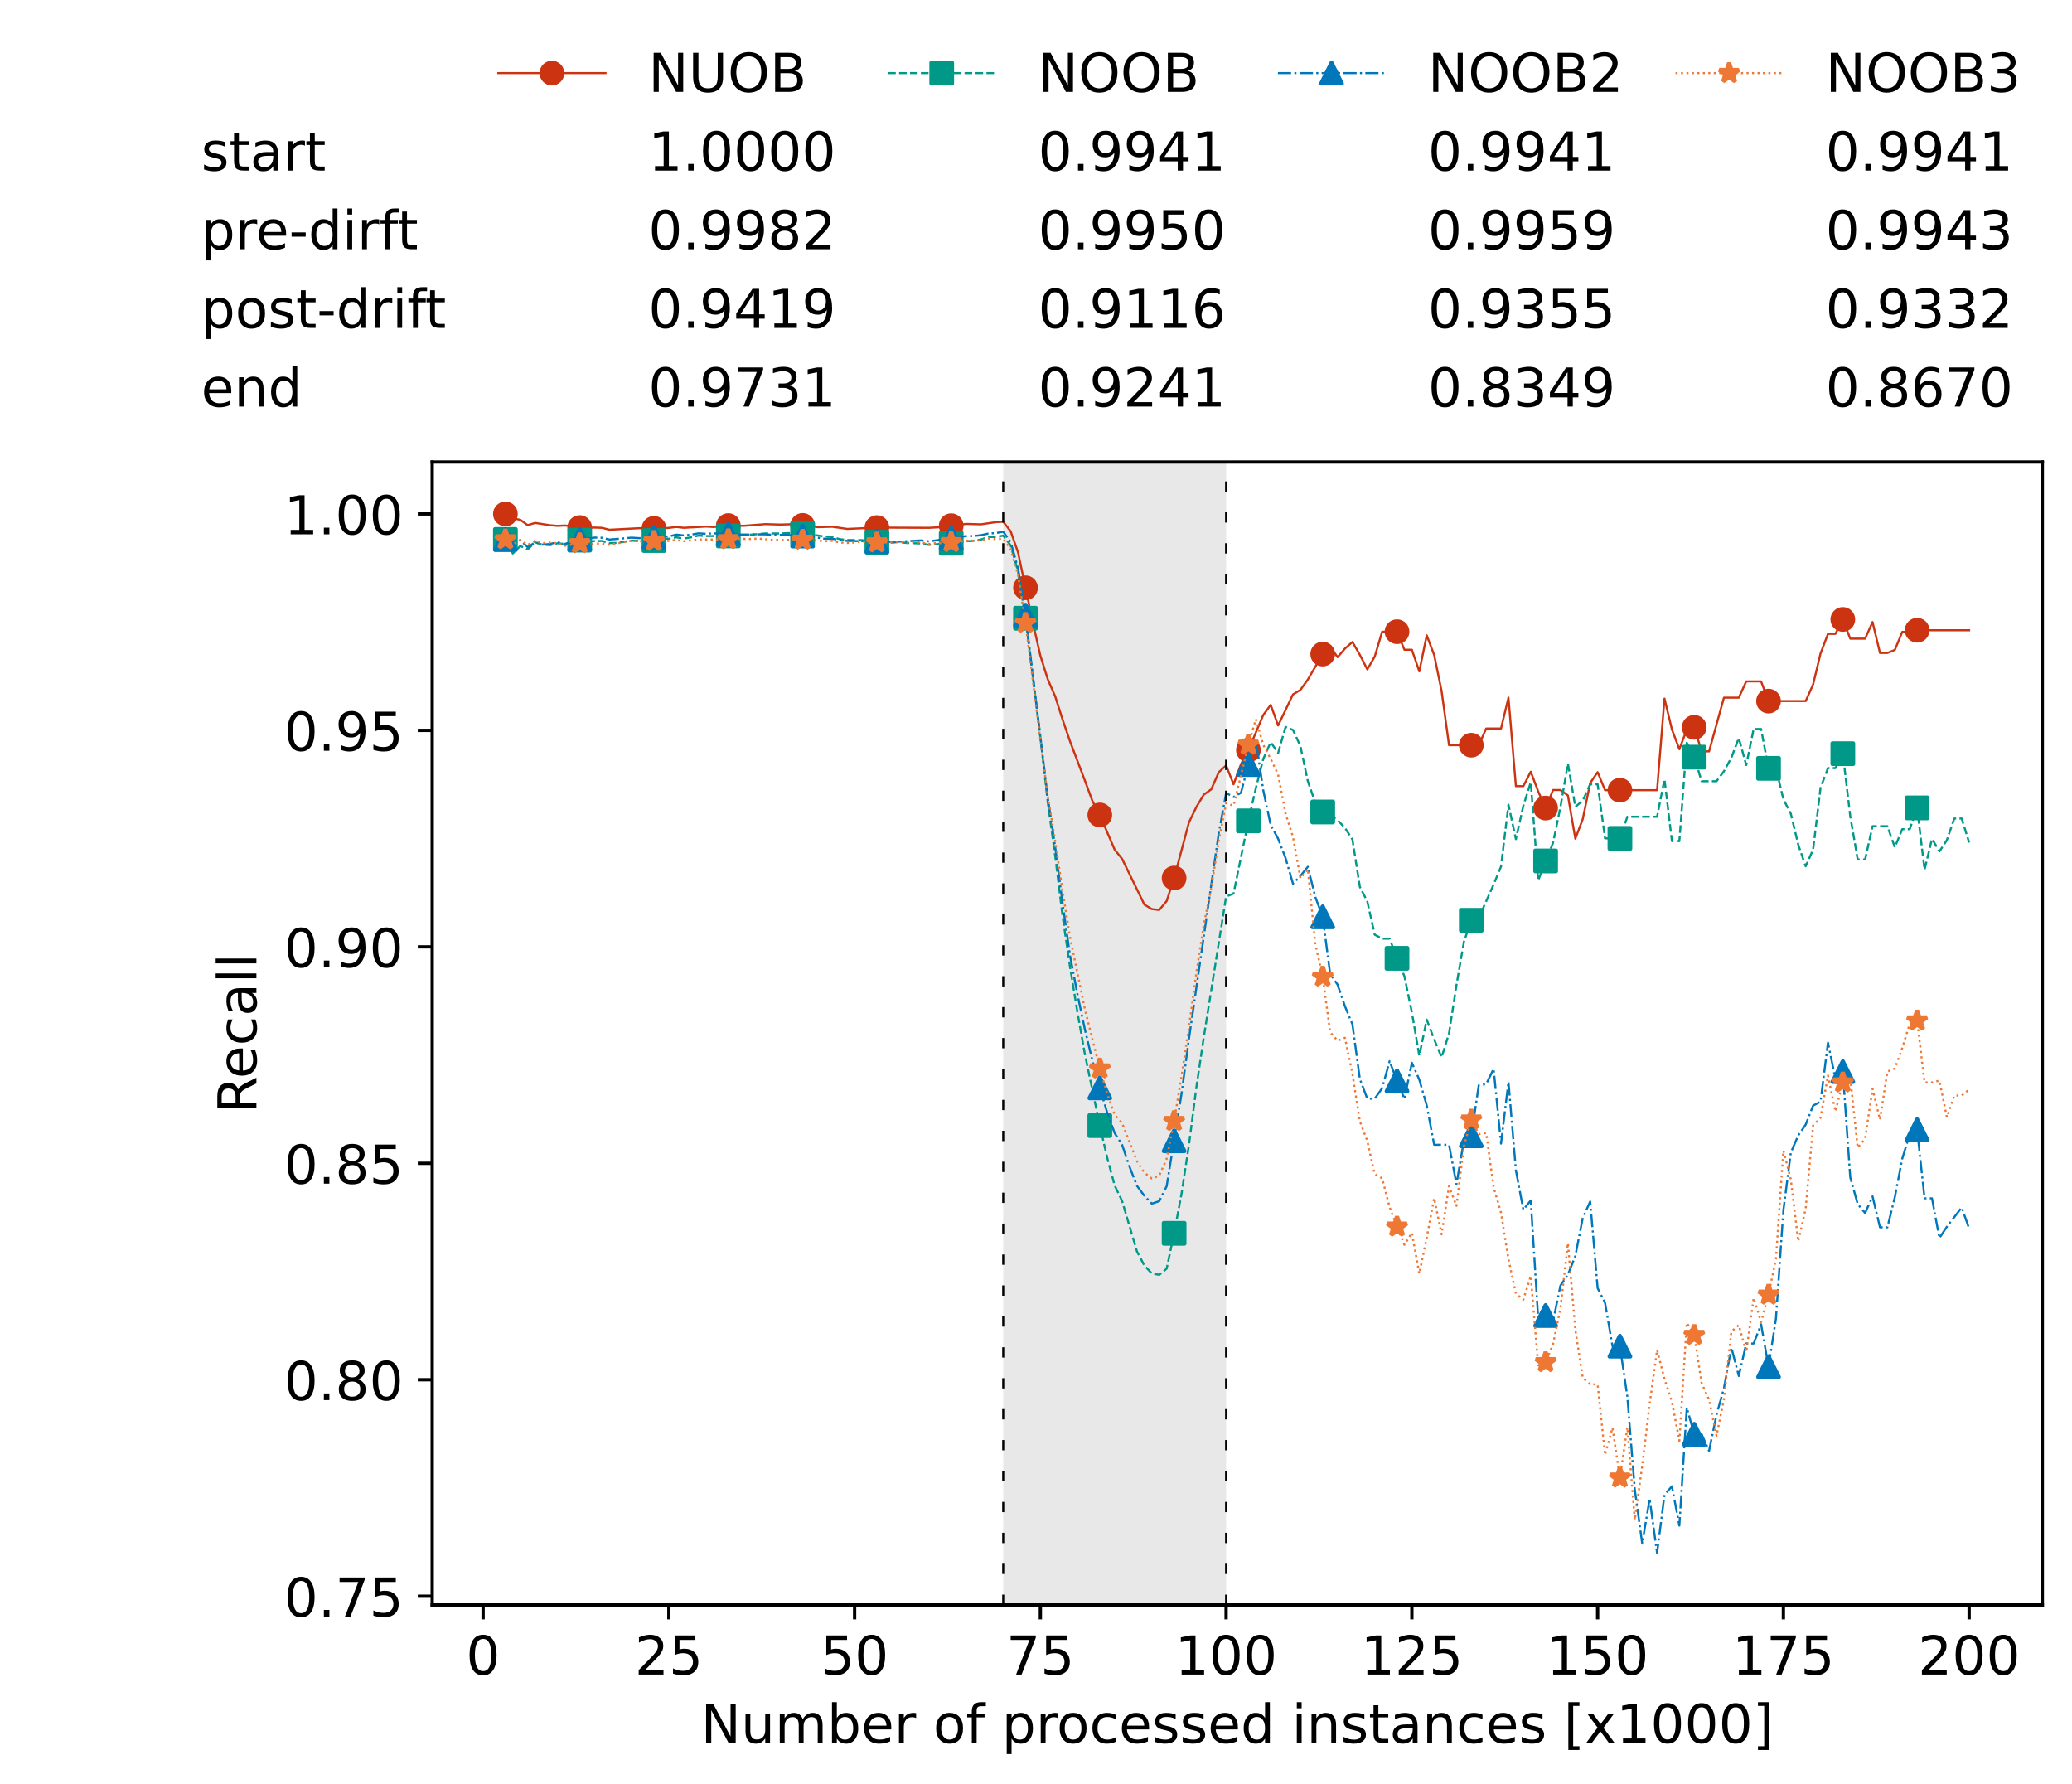 <?xml version="1.0" encoding="utf-8" standalone="no"?>
<!DOCTYPE svg PUBLIC "-//W3C//DTD SVG 1.1//EN"
  "http://www.w3.org/Graphics/SVG/1.1/DTD/svg11.dtd">
<!-- Created with matplotlib (https://matplotlib.org/) -->
<svg height="432.615pt" version="1.1" viewBox="0 0 502.65 432.615" width="502.65pt" xmlns="http://www.w3.org/2000/svg" xmlns:xlink="http://www.w3.org/1999/xlink">
 <defs>
  <style type="text/css">*{stroke-linecap:butt;stroke-linejoin:round;}</style>
 </defs>
 <g id="figure_1">
  <g id="patch_1">
   <path d="M 0 432.615 
L 502.65 432.615 
L 502.65 0 
L 0 0 
z
" style="fill:#ffffff;"/>
  </g>
  <g id="axes_1">
   <g id="patch_2">
    <path d="M 104.85 389.252 
L 495.45 389.252 
L 495.45 112.052 
L 104.85 112.052 
z
" style="fill:#ffffff;"/>
   </g>
   <g id="patch_3">
    <path clip-path="url(#p1f0e75c5cb)" d="M 297.446 389.252 
L 297.446 112.052 
L 243.372 112.052 
L 243.372 389.252 
z
" style="fill:#d3d3d3;opacity:0.5;"/>
   </g>
   <g id="matplotlib.axis_1">
    <g id="xtick_1">
     <g id="line2d_1">
      <defs>
       <path d="M 0 0 
L 0 3.5 
" id="m2e877fb7bd" style="stroke:#000000;stroke-width:0.8;"/>
      </defs>
      <g>
       <use style="stroke:#000000;stroke-width:0.8;" x="117.197" xlink:href="#m2e877fb7bd" y="389.252"/>
      </g>
     </g>
     <g id="text_1">
      <!-- 0 -->
      <g transform="translate(113.061 406.13)scale(0.13 -0.13)">
       <defs>
        <path d="M 31.781 66.406 
Q 24.172 66.406 20.328 58.906 
Q 16.5 51.422 16.5 36.375 
Q 16.5 21.391 20.328 13.891 
Q 24.172 6.391 31.781 6.391 
Q 39.453 6.391 43.281 13.891 
Q 47.125 21.391 47.125 36.375 
Q 47.125 51.422 43.281 58.906 
Q 39.453 66.406 31.781 66.406 
z
M 31.781 74.219 
Q 44.047 74.219 50.516 64.516 
Q 56.984 54.828 56.984 36.375 
Q 56.984 17.969 50.516 8.266 
Q 44.047 -1.422 31.781 -1.422 
Q 19.531 -1.422 13.062 8.266 
Q 6.594 17.969 6.594 36.375 
Q 6.594 54.828 13.062 64.516 
Q 19.531 74.219 31.781 74.219 
z
" id="DejaVuSans-48"/>
       </defs>
       <use xlink:href="#DejaVuSans-48"/>
      </g>
     </g>
    </g>
    <g id="xtick_2">
     <g id="line2d_2">
      <g>
       <use style="stroke:#000000;stroke-width:0.8;" x="162.259" xlink:href="#m2e877fb7bd" y="389.252"/>
      </g>
     </g>
     <g id="text_2">
      <!-- 25 -->
      <g transform="translate(153.988 406.13)scale(0.13 -0.13)">
       <defs>
        <path d="M 19.188 8.297 
L 53.609 8.297 
L 53.609 0 
L 7.328 0 
L 7.328 8.297 
Q 12.938 14.109 22.625 23.891 
Q 32.328 33.688 34.812 36.531 
Q 39.547 41.844 41.422 45.531 
Q 43.312 49.219 43.312 52.781 
Q 43.312 58.594 39.234 62.25 
Q 35.156 65.922 28.609 65.922 
Q 23.969 65.922 18.812 64.312 
Q 13.672 62.703 7.812 59.422 
L 7.812 69.391 
Q 13.766 71.781 18.938 73 
Q 24.125 74.219 28.422 74.219 
Q 39.75 74.219 46.484 68.547 
Q 53.219 62.891 53.219 53.422 
Q 53.219 48.922 51.531 44.891 
Q 49.859 40.875 45.406 35.406 
Q 44.188 33.984 37.641 27.219 
Q 31.109 20.453 19.188 8.297 
z
" id="DejaVuSans-50"/>
        <path d="M 10.797 72.906 
L 49.516 72.906 
L 49.516 64.594 
L 19.828 64.594 
L 19.828 46.734 
Q 21.969 47.469 24.109 47.828 
Q 26.266 48.188 28.422 48.188 
Q 40.625 48.188 47.75 41.5 
Q 54.891 34.812 54.891 23.391 
Q 54.891 11.625 47.562 5.094 
Q 40.234 -1.422 26.906 -1.422 
Q 22.312 -1.422 17.547 -0.641 
Q 12.797 0.141 7.719 1.703 
L 7.719 11.625 
Q 12.109 9.234 16.797 8.062 
Q 21.484 6.891 26.703 6.891 
Q 35.156 6.891 40.078 11.328 
Q 45.016 15.766 45.016 23.391 
Q 45.016 31 40.078 35.438 
Q 35.156 39.891 26.703 39.891 
Q 22.75 39.891 18.812 39.016 
Q 14.891 38.141 10.797 36.281 
z
" id="DejaVuSans-53"/>
       </defs>
       <use xlink:href="#DejaVuSans-50"/>
       <use x="63.623" xlink:href="#DejaVuSans-53"/>
      </g>
     </g>
    </g>
    <g id="xtick_3">
     <g id="line2d_3">
      <g>
       <use style="stroke:#000000;stroke-width:0.8;" x="207.322" xlink:href="#m2e877fb7bd" y="389.252"/>
      </g>
     </g>
     <g id="text_3">
      <!-- 50 -->
      <g transform="translate(199.05 406.13)scale(0.13 -0.13)">
       <use xlink:href="#DejaVuSans-53"/>
       <use x="63.623" xlink:href="#DejaVuSans-48"/>
      </g>
     </g>
    </g>
    <g id="xtick_4">
     <g id="line2d_4">
      <g>
       <use style="stroke:#000000;stroke-width:0.8;" x="252.384" xlink:href="#m2e877fb7bd" y="389.252"/>
      </g>
     </g>
     <g id="text_4">
      <!-- 75 -->
      <g transform="translate(244.113 406.13)scale(0.13 -0.13)">
       <defs>
        <path d="M 8.203 72.906 
L 55.078 72.906 
L 55.078 68.703 
L 28.609 0 
L 18.312 0 
L 43.219 64.594 
L 8.203 64.594 
z
" id="DejaVuSans-55"/>
       </defs>
       <use xlink:href="#DejaVuSans-55"/>
       <use x="63.623" xlink:href="#DejaVuSans-53"/>
      </g>
     </g>
    </g>
    <g id="xtick_5">
     <g id="line2d_5">
      <g>
       <use style="stroke:#000000;stroke-width:0.8;" x="297.446" xlink:href="#m2e877fb7bd" y="389.252"/>
      </g>
     </g>
     <g id="text_5">
      <!-- 100 -->
      <g transform="translate(285.039 406.13)scale(0.13 -0.13)">
       <defs>
        <path d="M 12.406 8.297 
L 28.516 8.297 
L 28.516 63.922 
L 10.984 60.406 
L 10.984 69.391 
L 28.422 72.906 
L 38.281 72.906 
L 38.281 8.297 
L 54.391 8.297 
L 54.391 0 
L 12.406 0 
z
" id="DejaVuSans-49"/>
       </defs>
       <use xlink:href="#DejaVuSans-49"/>
       <use x="63.623" xlink:href="#DejaVuSans-48"/>
       <use x="127.246" xlink:href="#DejaVuSans-48"/>
      </g>
     </g>
    </g>
    <g id="xtick_6">
     <g id="line2d_6">
      <g>
       <use style="stroke:#000000;stroke-width:0.8;" x="342.509" xlink:href="#m2e877fb7bd" y="389.252"/>
      </g>
     </g>
     <g id="text_6">
      <!-- 125 -->
      <g transform="translate(330.102 406.13)scale(0.13 -0.13)">
       <use xlink:href="#DejaVuSans-49"/>
       <use x="63.623" xlink:href="#DejaVuSans-50"/>
       <use x="127.246" xlink:href="#DejaVuSans-53"/>
      </g>
     </g>
    </g>
    <g id="xtick_7">
     <g id="line2d_7">
      <g>
       <use style="stroke:#000000;stroke-width:0.8;" x="387.571" xlink:href="#m2e877fb7bd" y="389.252"/>
      </g>
     </g>
     <g id="text_7">
      <!-- 150 -->
      <g transform="translate(375.164 406.13)scale(0.13 -0.13)">
       <use xlink:href="#DejaVuSans-49"/>
       <use x="63.623" xlink:href="#DejaVuSans-53"/>
       <use x="127.246" xlink:href="#DejaVuSans-48"/>
      </g>
     </g>
    </g>
    <g id="xtick_8">
     <g id="line2d_8">
      <g>
       <use style="stroke:#000000;stroke-width:0.8;" x="432.633" xlink:href="#m2e877fb7bd" y="389.252"/>
      </g>
     </g>
     <g id="text_8">
      <!-- 175 -->
      <g transform="translate(420.226 406.13)scale(0.13 -0.13)">
       <use xlink:href="#DejaVuSans-49"/>
       <use x="63.623" xlink:href="#DejaVuSans-55"/>
       <use x="127.246" xlink:href="#DejaVuSans-53"/>
      </g>
     </g>
    </g>
    <g id="xtick_9">
     <g id="line2d_9">
      <g>
       <use style="stroke:#000000;stroke-width:0.8;" x="477.695" xlink:href="#m2e877fb7bd" y="389.252"/>
      </g>
     </g>
     <g id="text_9">
      <!-- 200 -->
      <g transform="translate(465.289 406.13)scale(0.13 -0.13)">
       <use xlink:href="#DejaVuSans-50"/>
       <use x="63.623" xlink:href="#DejaVuSans-48"/>
       <use x="127.246" xlink:href="#DejaVuSans-48"/>
      </g>
     </g>
    </g>
    <g id="text_10">
     <!-- Number of processed instances [x1000] -->
     <g transform="translate(170.025 422.711)scale(0.13 -0.13)">
      <defs>
       <path d="M 9.812 72.906 
L 23.094 72.906 
L 55.422 11.922 
L 55.422 72.906 
L 64.984 72.906 
L 64.984 0 
L 51.703 0 
L 19.391 60.984 
L 19.391 0 
L 9.812 0 
z
" id="DejaVuSans-78"/>
       <path d="M 8.5 21.578 
L 8.5 54.688 
L 17.484 54.688 
L 17.484 21.922 
Q 17.484 14.156 20.5 10.266 
Q 23.531 6.391 29.594 6.391 
Q 36.859 6.391 41.078 11.031 
Q 45.312 15.672 45.312 23.688 
L 45.312 54.688 
L 54.297 54.688 
L 54.297 0 
L 45.312 0 
L 45.312 8.406 
Q 42.047 3.422 37.719 1 
Q 33.406 -1.422 27.688 -1.422 
Q 18.266 -1.422 13.375 4.438 
Q 8.5 10.297 8.5 21.578 
z
M 31.109 56 
z
" id="DejaVuSans-117"/>
       <path d="M 52 44.188 
Q 55.375 50.25 60.062 53.125 
Q 64.75 56 71.094 56 
Q 79.641 56 84.281 50.016 
Q 88.922 44.047 88.922 33.016 
L 88.922 0 
L 79.891 0 
L 79.891 32.719 
Q 79.891 40.578 77.094 44.375 
Q 74.312 48.188 68.609 48.188 
Q 61.625 48.188 57.562 43.547 
Q 53.516 38.922 53.516 30.906 
L 53.516 0 
L 44.484 0 
L 44.484 32.719 
Q 44.484 40.625 41.703 44.406 
Q 38.922 48.188 33.109 48.188 
Q 26.219 48.188 22.156 43.531 
Q 18.109 38.875 18.109 30.906 
L 18.109 0 
L 9.078 0 
L 9.078 54.688 
L 18.109 54.688 
L 18.109 46.188 
Q 21.188 51.219 25.484 53.609 
Q 29.781 56 35.688 56 
Q 41.656 56 45.828 52.969 
Q 50 49.953 52 44.188 
z
" id="DejaVuSans-109"/>
       <path d="M 48.688 27.297 
Q 48.688 37.203 44.609 42.844 
Q 40.531 48.484 33.406 48.484 
Q 26.266 48.484 22.188 42.844 
Q 18.109 37.203 18.109 27.297 
Q 18.109 17.391 22.188 11.75 
Q 26.266 6.109 33.406 6.109 
Q 40.531 6.109 44.609 11.75 
Q 48.688 17.391 48.688 27.297 
z
M 18.109 46.391 
Q 20.953 51.266 25.266 53.625 
Q 29.594 56 35.594 56 
Q 45.562 56 51.781 48.094 
Q 58.016 40.188 58.016 27.297 
Q 58.016 14.406 51.781 6.484 
Q 45.562 -1.422 35.594 -1.422 
Q 29.594 -1.422 25.266 0.953 
Q 20.953 3.328 18.109 8.203 
L 18.109 0 
L 9.078 0 
L 9.078 75.984 
L 18.109 75.984 
z
" id="DejaVuSans-98"/>
       <path d="M 56.203 29.594 
L 56.203 25.203 
L 14.891 25.203 
Q 15.484 15.922 20.484 11.062 
Q 25.484 6.203 34.422 6.203 
Q 39.594 6.203 44.453 7.469 
Q 49.312 8.734 54.109 11.281 
L 54.109 2.781 
Q 49.266 0.734 44.188 -0.344 
Q 39.109 -1.422 33.891 -1.422 
Q 20.797 -1.422 13.156 6.188 
Q 5.516 13.812 5.516 26.812 
Q 5.516 40.234 12.766 48.109 
Q 20.016 56 32.328 56 
Q 43.359 56 49.781 48.891 
Q 56.203 41.797 56.203 29.594 
z
M 47.219 32.234 
Q 47.125 39.594 43.094 43.984 
Q 39.062 48.391 32.422 48.391 
Q 24.906 48.391 20.391 44.141 
Q 15.875 39.891 15.188 32.172 
z
" id="DejaVuSans-101"/>
       <path d="M 41.109 46.297 
Q 39.594 47.172 37.812 47.578 
Q 36.031 48 33.891 48 
Q 26.266 48 22.188 43.047 
Q 18.109 38.094 18.109 28.812 
L 18.109 0 
L 9.078 0 
L 9.078 54.688 
L 18.109 54.688 
L 18.109 46.188 
Q 20.953 51.172 25.484 53.578 
Q 30.031 56 36.531 56 
Q 37.453 56 38.578 55.875 
Q 39.703 55.766 41.062 55.516 
z
" id="DejaVuSans-114"/>
       <path id="DejaVuSans-32"/>
       <path d="M 30.609 48.391 
Q 23.391 48.391 19.188 42.75 
Q 14.984 37.109 14.984 27.297 
Q 14.984 17.484 19.156 11.844 
Q 23.344 6.203 30.609 6.203 
Q 37.797 6.203 41.984 11.859 
Q 46.188 17.531 46.188 27.297 
Q 46.188 37.016 41.984 42.703 
Q 37.797 48.391 30.609 48.391 
z
M 30.609 56 
Q 42.328 56 49.016 48.375 
Q 55.719 40.766 55.719 27.297 
Q 55.719 13.875 49.016 6.219 
Q 42.328 -1.422 30.609 -1.422 
Q 18.844 -1.422 12.172 6.219 
Q 5.516 13.875 5.516 27.297 
Q 5.516 40.766 12.172 48.375 
Q 18.844 56 30.609 56 
z
" id="DejaVuSans-111"/>
       <path d="M 37.109 75.984 
L 37.109 68.5 
L 28.516 68.5 
Q 23.688 68.5 21.797 66.547 
Q 19.922 64.594 19.922 59.516 
L 19.922 54.688 
L 34.719 54.688 
L 34.719 47.703 
L 19.922 47.703 
L 19.922 0 
L 10.891 0 
L 10.891 47.703 
L 2.297 47.703 
L 2.297 54.688 
L 10.891 54.688 
L 10.891 58.5 
Q 10.891 67.625 15.141 71.797 
Q 19.391 75.984 28.609 75.984 
z
" id="DejaVuSans-102"/>
       <path d="M 18.109 8.203 
L 18.109 -20.797 
L 9.078 -20.797 
L 9.078 54.688 
L 18.109 54.688 
L 18.109 46.391 
Q 20.953 51.266 25.266 53.625 
Q 29.594 56 35.594 56 
Q 45.562 56 51.781 48.094 
Q 58.016 40.188 58.016 27.297 
Q 58.016 14.406 51.781 6.484 
Q 45.562 -1.422 35.594 -1.422 
Q 29.594 -1.422 25.266 0.953 
Q 20.953 3.328 18.109 8.203 
z
M 48.688 27.297 
Q 48.688 37.203 44.609 42.844 
Q 40.531 48.484 33.406 48.484 
Q 26.266 48.484 22.188 42.844 
Q 18.109 37.203 18.109 27.297 
Q 18.109 17.391 22.188 11.75 
Q 26.266 6.109 33.406 6.109 
Q 40.531 6.109 44.609 11.75 
Q 48.688 17.391 48.688 27.297 
z
" id="DejaVuSans-112"/>
       <path d="M 48.781 52.594 
L 48.781 44.188 
Q 44.969 46.297 41.141 47.344 
Q 37.312 48.391 33.406 48.391 
Q 24.656 48.391 19.812 42.844 
Q 14.984 37.312 14.984 27.297 
Q 14.984 17.281 19.812 11.734 
Q 24.656 6.203 33.406 6.203 
Q 37.312 6.203 41.141 7.25 
Q 44.969 8.297 48.781 10.406 
L 48.781 2.094 
Q 45.016 0.344 40.984 -0.531 
Q 36.969 -1.422 32.422 -1.422 
Q 20.062 -1.422 12.781 6.344 
Q 5.516 14.109 5.516 27.297 
Q 5.516 40.672 12.859 48.328 
Q 20.219 56 33.016 56 
Q 37.156 56 41.109 55.141 
Q 45.062 54.297 48.781 52.594 
z
" id="DejaVuSans-99"/>
       <path d="M 44.281 53.078 
L 44.281 44.578 
Q 40.484 46.531 36.375 47.5 
Q 32.281 48.484 27.875 48.484 
Q 21.188 48.484 17.844 46.438 
Q 14.5 44.391 14.5 40.281 
Q 14.5 37.156 16.891 35.375 
Q 19.281 33.594 26.516 31.984 
L 29.594 31.297 
Q 39.156 29.25 43.188 25.516 
Q 47.219 21.781 47.219 15.094 
Q 47.219 7.469 41.188 3.016 
Q 35.156 -1.422 24.609 -1.422 
Q 20.219 -1.422 15.453 -0.562 
Q 10.688 0.297 5.422 2 
L 5.422 11.281 
Q 10.406 8.688 15.234 7.391 
Q 20.062 6.109 24.812 6.109 
Q 31.156 6.109 34.562 8.281 
Q 37.984 10.453 37.984 14.406 
Q 37.984 18.062 35.516 20.016 
Q 33.062 21.969 24.703 23.781 
L 21.578 24.516 
Q 13.234 26.266 9.516 29.906 
Q 5.812 33.547 5.812 39.891 
Q 5.812 47.609 11.281 51.797 
Q 16.75 56 26.812 56 
Q 31.781 56 36.172 55.266 
Q 40.578 54.547 44.281 53.078 
z
" id="DejaVuSans-115"/>
       <path d="M 45.406 46.391 
L 45.406 75.984 
L 54.391 75.984 
L 54.391 0 
L 45.406 0 
L 45.406 8.203 
Q 42.578 3.328 38.25 0.953 
Q 33.938 -1.422 27.875 -1.422 
Q 17.969 -1.422 11.734 6.484 
Q 5.516 14.406 5.516 27.297 
Q 5.516 40.188 11.734 48.094 
Q 17.969 56 27.875 56 
Q 33.938 56 38.25 53.625 
Q 42.578 51.266 45.406 46.391 
z
M 14.797 27.297 
Q 14.797 17.391 18.875 11.75 
Q 22.953 6.109 30.078 6.109 
Q 37.203 6.109 41.297 11.75 
Q 45.406 17.391 45.406 27.297 
Q 45.406 37.203 41.297 42.844 
Q 37.203 48.484 30.078 48.484 
Q 22.953 48.484 18.875 42.844 
Q 14.797 37.203 14.797 27.297 
z
" id="DejaVuSans-100"/>
       <path d="M 9.422 54.688 
L 18.406 54.688 
L 18.406 0 
L 9.422 0 
z
M 9.422 75.984 
L 18.406 75.984 
L 18.406 64.594 
L 9.422 64.594 
z
" id="DejaVuSans-105"/>
       <path d="M 54.891 33.016 
L 54.891 0 
L 45.906 0 
L 45.906 32.719 
Q 45.906 40.484 42.875 44.328 
Q 39.844 48.188 33.797 48.188 
Q 26.516 48.188 22.312 43.547 
Q 18.109 38.922 18.109 30.906 
L 18.109 0 
L 9.078 0 
L 9.078 54.688 
L 18.109 54.688 
L 18.109 46.188 
Q 21.344 51.125 25.703 53.562 
Q 30.078 56 35.797 56 
Q 45.219 56 50.047 50.172 
Q 54.891 44.344 54.891 33.016 
z
" id="DejaVuSans-110"/>
       <path d="M 18.312 70.219 
L 18.312 54.688 
L 36.812 54.688 
L 36.812 47.703 
L 18.312 47.703 
L 18.312 18.016 
Q 18.312 11.328 20.141 9.422 
Q 21.969 7.516 27.594 7.516 
L 36.812 7.516 
L 36.812 0 
L 27.594 0 
Q 17.188 0 13.234 3.875 
Q 9.281 7.766 9.281 18.016 
L 9.281 47.703 
L 2.688 47.703 
L 2.688 54.688 
L 9.281 54.688 
L 9.281 70.219 
z
" id="DejaVuSans-116"/>
       <path d="M 34.281 27.484 
Q 23.391 27.484 19.188 25 
Q 14.984 22.516 14.984 16.5 
Q 14.984 11.719 18.141 8.906 
Q 21.297 6.109 26.703 6.109 
Q 34.188 6.109 38.703 11.406 
Q 43.219 16.703 43.219 25.484 
L 43.219 27.484 
z
M 52.203 31.203 
L 52.203 0 
L 43.219 0 
L 43.219 8.297 
Q 40.141 3.328 35.547 0.953 
Q 30.953 -1.422 24.312 -1.422 
Q 15.922 -1.422 10.953 3.297 
Q 6 8.016 6 15.922 
Q 6 25.141 12.172 29.828 
Q 18.359 34.516 30.609 34.516 
L 43.219 34.516 
L 43.219 35.406 
Q 43.219 41.609 39.141 45 
Q 35.062 48.391 27.688 48.391 
Q 23 48.391 18.547 47.266 
Q 14.109 46.141 10.016 43.891 
L 10.016 52.203 
Q 14.938 54.109 19.578 55.047 
Q 24.219 56 28.609 56 
Q 40.484 56 46.344 49.844 
Q 52.203 43.703 52.203 31.203 
z
" id="DejaVuSans-97"/>
       <path d="M 8.594 75.984 
L 29.297 75.984 
L 29.297 69 
L 17.578 69 
L 17.578 -6.203 
L 29.297 -6.203 
L 29.297 -13.188 
L 8.594 -13.188 
z
" id="DejaVuSans-91"/>
       <path d="M 54.891 54.688 
L 35.109 28.078 
L 55.906 0 
L 45.312 0 
L 29.391 21.484 
L 13.484 0 
L 2.875 0 
L 24.125 28.609 
L 4.688 54.688 
L 15.281 54.688 
L 29.781 35.203 
L 44.281 54.688 
z
" id="DejaVuSans-120"/>
       <path d="M 30.422 75.984 
L 30.422 -13.188 
L 9.719 -13.188 
L 9.719 -6.203 
L 21.391 -6.203 
L 21.391 69 
L 9.719 69 
L 9.719 75.984 
z
" id="DejaVuSans-93"/>
      </defs>
      <use xlink:href="#DejaVuSans-78"/>
      <use x="74.805" xlink:href="#DejaVuSans-117"/>
      <use x="138.184" xlink:href="#DejaVuSans-109"/>
      <use x="235.596" xlink:href="#DejaVuSans-98"/>
      <use x="299.072" xlink:href="#DejaVuSans-101"/>
      <use x="360.596" xlink:href="#DejaVuSans-114"/>
      <use x="401.709" xlink:href="#DejaVuSans-32"/>
      <use x="433.496" xlink:href="#DejaVuSans-111"/>
      <use x="494.678" xlink:href="#DejaVuSans-102"/>
      <use x="529.883" xlink:href="#DejaVuSans-32"/>
      <use x="561.67" xlink:href="#DejaVuSans-112"/>
      <use x="625.146" xlink:href="#DejaVuSans-114"/>
      <use x="664.01" xlink:href="#DejaVuSans-111"/>
      <use x="725.191" xlink:href="#DejaVuSans-99"/>
      <use x="780.172" xlink:href="#DejaVuSans-101"/>
      <use x="841.695" xlink:href="#DejaVuSans-115"/>
      <use x="893.795" xlink:href="#DejaVuSans-115"/>
      <use x="945.895" xlink:href="#DejaVuSans-101"/>
      <use x="1007.418" xlink:href="#DejaVuSans-100"/>
      <use x="1070.895" xlink:href="#DejaVuSans-32"/>
      <use x="1102.682" xlink:href="#DejaVuSans-105"/>
      <use x="1130.465" xlink:href="#DejaVuSans-110"/>
      <use x="1193.844" xlink:href="#DejaVuSans-115"/>
      <use x="1245.943" xlink:href="#DejaVuSans-116"/>
      <use x="1285.152" xlink:href="#DejaVuSans-97"/>
      <use x="1346.432" xlink:href="#DejaVuSans-110"/>
      <use x="1409.811" xlink:href="#DejaVuSans-99"/>
      <use x="1464.791" xlink:href="#DejaVuSans-101"/>
      <use x="1526.314" xlink:href="#DejaVuSans-115"/>
      <use x="1578.414" xlink:href="#DejaVuSans-32"/>
      <use x="1610.201" xlink:href="#DejaVuSans-91"/>
      <use x="1649.215" xlink:href="#DejaVuSans-120"/>
      <use x="1708.395" xlink:href="#DejaVuSans-49"/>
      <use x="1772.018" xlink:href="#DejaVuSans-48"/>
      <use x="1835.641" xlink:href="#DejaVuSans-48"/>
      <use x="1899.264" xlink:href="#DejaVuSans-48"/>
      <use x="1962.887" xlink:href="#DejaVuSans-93"/>
     </g>
    </g>
   </g>
   <g id="matplotlib.axis_2">
    <g id="ytick_1">
     <g id="line2d_10">
      <defs>
       <path d="M 0 0 
L -3.5 0 
" id="medc4a7cdd3" style="stroke:#000000;stroke-width:0.8;"/>
      </defs>
      <g>
       <use style="stroke:#000000;stroke-width:0.8;" x="104.85" xlink:href="#medc4a7cdd3" y="387.128"/>
      </g>
     </g>
     <g id="text_11">
      <!-- 0.75 -->
      <g transform="translate(68.905 392.067)scale(0.13 -0.13)">
       <defs>
        <path d="M 10.688 12.406 
L 21 12.406 
L 21 0 
L 10.688 0 
z
" id="DejaVuSans-46"/>
       </defs>
       <use xlink:href="#DejaVuSans-48"/>
       <use x="63.623" xlink:href="#DejaVuSans-46"/>
       <use x="95.41" xlink:href="#DejaVuSans-55"/>
       <use x="159.033" xlink:href="#DejaVuSans-53"/>
      </g>
     </g>
    </g>
    <g id="ytick_2">
     <g id="line2d_11">
      <g>
       <use style="stroke:#000000;stroke-width:0.8;" x="104.85" xlink:href="#medc4a7cdd3" y="334.633"/>
      </g>
     </g>
     <g id="text_12">
      <!-- 0.80 -->
      <g transform="translate(68.905 339.572)scale(0.13 -0.13)">
       <defs>
        <path d="M 31.781 34.625 
Q 24.75 34.625 20.719 30.859 
Q 16.703 27.094 16.703 20.516 
Q 16.703 13.922 20.719 10.156 
Q 24.75 6.391 31.781 6.391 
Q 38.812 6.391 42.859 10.172 
Q 46.922 13.969 46.922 20.516 
Q 46.922 27.094 42.891 30.859 
Q 38.875 34.625 31.781 34.625 
z
M 21.922 38.812 
Q 15.578 40.375 12.031 44.719 
Q 8.5 49.078 8.5 55.328 
Q 8.5 64.062 14.719 69.141 
Q 20.953 74.219 31.781 74.219 
Q 42.672 74.219 48.875 69.141 
Q 55.078 64.062 55.078 55.328 
Q 55.078 49.078 51.531 44.719 
Q 48 40.375 41.703 38.812 
Q 48.828 37.156 52.797 32.312 
Q 56.781 27.484 56.781 20.516 
Q 56.781 9.906 50.312 4.234 
Q 43.844 -1.422 31.781 -1.422 
Q 19.734 -1.422 13.25 4.234 
Q 6.781 9.906 6.781 20.516 
Q 6.781 27.484 10.781 32.312 
Q 14.797 37.156 21.922 38.812 
z
M 18.312 54.391 
Q 18.312 48.734 21.844 45.562 
Q 25.391 42.391 31.781 42.391 
Q 38.141 42.391 41.719 45.562 
Q 45.312 48.734 45.312 54.391 
Q 45.312 60.062 41.719 63.234 
Q 38.141 66.406 31.781 66.406 
Q 25.391 66.406 21.844 63.234 
Q 18.312 60.062 18.312 54.391 
z
" id="DejaVuSans-56"/>
       </defs>
       <use xlink:href="#DejaVuSans-48"/>
       <use x="63.623" xlink:href="#DejaVuSans-46"/>
       <use x="95.41" xlink:href="#DejaVuSans-56"/>
       <use x="159.033" xlink:href="#DejaVuSans-48"/>
      </g>
     </g>
    </g>
    <g id="ytick_3">
     <g id="line2d_12">
      <g>
       <use style="stroke:#000000;stroke-width:0.8;" x="104.85" xlink:href="#medc4a7cdd3" y="282.137"/>
      </g>
     </g>
     <g id="text_13">
      <!-- 0.85 -->
      <g transform="translate(68.905 287.076)scale(0.13 -0.13)">
       <use xlink:href="#DejaVuSans-48"/>
       <use x="63.623" xlink:href="#DejaVuSans-46"/>
       <use x="95.41" xlink:href="#DejaVuSans-56"/>
       <use x="159.033" xlink:href="#DejaVuSans-53"/>
      </g>
     </g>
    </g>
    <g id="ytick_4">
     <g id="line2d_13">
      <g>
       <use style="stroke:#000000;stroke-width:0.8;" x="104.85" xlink:href="#medc4a7cdd3" y="229.642"/>
      </g>
     </g>
     <g id="text_14">
      <!-- 0.90 -->
      <g transform="translate(68.905 234.581)scale(0.13 -0.13)">
       <defs>
        <path d="M 10.984 1.516 
L 10.984 10.5 
Q 14.703 8.734 18.5 7.812 
Q 22.312 6.891 25.984 6.891 
Q 35.75 6.891 40.891 13.453 
Q 46.047 20.016 46.781 33.406 
Q 43.953 29.203 39.594 26.953 
Q 35.25 24.703 29.984 24.703 
Q 19.047 24.703 12.672 31.312 
Q 6.297 37.938 6.297 49.422 
Q 6.297 60.641 12.938 67.422 
Q 19.578 74.219 30.609 74.219 
Q 43.266 74.219 49.922 64.516 
Q 56.594 54.828 56.594 36.375 
Q 56.594 19.141 48.406 8.859 
Q 40.234 -1.422 26.422 -1.422 
Q 22.703 -1.422 18.891 -0.688 
Q 15.094 0.047 10.984 1.516 
z
M 30.609 32.422 
Q 37.25 32.422 41.125 36.953 
Q 45.016 41.5 45.016 49.422 
Q 45.016 57.281 41.125 61.844 
Q 37.25 66.406 30.609 66.406 
Q 23.969 66.406 20.094 61.844 
Q 16.219 57.281 16.219 49.422 
Q 16.219 41.5 20.094 36.953 
Q 23.969 32.422 30.609 32.422 
z
" id="DejaVuSans-57"/>
       </defs>
       <use xlink:href="#DejaVuSans-48"/>
       <use x="63.623" xlink:href="#DejaVuSans-46"/>
       <use x="95.41" xlink:href="#DejaVuSans-57"/>
       <use x="159.033" xlink:href="#DejaVuSans-48"/>
      </g>
     </g>
    </g>
    <g id="ytick_5">
     <g id="line2d_14">
      <g>
       <use style="stroke:#000000;stroke-width:0.8;" x="104.85" xlink:href="#medc4a7cdd3" y="177.147"/>
      </g>
     </g>
     <g id="text_15">
      <!-- 0.95 -->
      <g transform="translate(68.905 182.086)scale(0.13 -0.13)">
       <use xlink:href="#DejaVuSans-48"/>
       <use x="63.623" xlink:href="#DejaVuSans-46"/>
       <use x="95.41" xlink:href="#DejaVuSans-57"/>
       <use x="159.033" xlink:href="#DejaVuSans-53"/>
      </g>
     </g>
    </g>
    <g id="ytick_6">
     <g id="line2d_15">
      <g>
       <use style="stroke:#000000;stroke-width:0.8;" x="104.85" xlink:href="#medc4a7cdd3" y="124.652"/>
      </g>
     </g>
     <g id="text_16">
      <!-- 1.00 -->
      <g transform="translate(68.905 129.591)scale(0.13 -0.13)">
       <use xlink:href="#DejaVuSans-49"/>
       <use x="63.623" xlink:href="#DejaVuSans-46"/>
       <use x="95.41" xlink:href="#DejaVuSans-48"/>
       <use x="159.033" xlink:href="#DejaVuSans-48"/>
      </g>
     </g>
    </g>
    <g id="text_17">
     <!-- Recall -->
     <g transform="translate(62.201 270.044)rotate(-90)scale(0.13 -0.13)">
      <defs>
       <path d="M 44.391 34.188 
Q 47.562 33.109 50.562 29.594 
Q 53.562 26.078 56.594 19.922 
L 66.609 0 
L 56 0 
L 46.688 18.703 
Q 43.062 26.031 39.672 28.422 
Q 36.281 30.812 30.422 30.812 
L 19.672 30.812 
L 19.672 0 
L 9.812 0 
L 9.812 72.906 
L 32.078 72.906 
Q 44.578 72.906 50.734 67.672 
Q 56.891 62.453 56.891 51.906 
Q 56.891 45.016 53.688 40.469 
Q 50.484 35.938 44.391 34.188 
z
M 19.672 64.797 
L 19.672 38.922 
L 32.078 38.922 
Q 39.203 38.922 42.844 42.219 
Q 46.484 45.516 46.484 51.906 
Q 46.484 58.297 42.844 61.547 
Q 39.203 64.797 32.078 64.797 
z
" id="DejaVuSans-82"/>
       <path d="M 9.422 75.984 
L 18.406 75.984 
L 18.406 0 
L 9.422 0 
z
" id="DejaVuSans-108"/>
      </defs>
      <use xlink:href="#DejaVuSans-82"/>
      <use x="64.982" xlink:href="#DejaVuSans-101"/>
      <use x="126.506" xlink:href="#DejaVuSans-99"/>
      <use x="181.486" xlink:href="#DejaVuSans-97"/>
      <use x="242.766" xlink:href="#DejaVuSans-108"/>
      <use x="270.549" xlink:href="#DejaVuSans-108"/>
     </g>
    </g>
   </g>
   <g id="line2d_16"/>
   <g id="line2d_17"/>
   <g id="line2d_18"/>
   <g id="line2d_19"/>
   <g id="line2d_20"/>
   <g id="line2d_21">
    <path clip-path="url(#p1f0e75c5cb)" d="M 122.605 124.652 
L 124.407 125.734 
L 126.21 126.065 
L 128.012 127.369 
L 129.815 126.826 
L 133.419 127.385 
L 135.222 127.539 
L 137.024 127.456 
L 138.827 127.616 
L 140.629 127.948 
L 142.432 128.046 
L 144.234 127.952 
L 146.037 128.02 
L 147.839 128.478 
L 155.049 128.104 
L 160.457 128.135 
L 162.259 128.031 
L 164.062 127.804 
L 165.864 128.011 
L 171.272 127.713 
L 173.074 127.813 
L 178.482 127.45 
L 180.284 127.539 
L 185.692 127.119 
L 189.297 127.226 
L 192.902 127.122 
L 194.704 127.431 
L 196.507 127.538 
L 198.309 127.858 
L 201.914 127.757 
L 205.519 128.28 
L 212.729 127.959 
L 225.347 128.017 
L 228.952 127.813 
L 232.557 127.293 
L 234.359 127.07 
L 237.964 127.169 
L 241.569 126.649 
L 243.372 126.542 
L 245.174 128.846 
L 246.976 134.009 
L 250.581 151.118 
L 252.384 159.025 
L 254.186 164.761 
L 255.989 168.923 
L 257.791 174.572 
L 259.594 179.843 
L 263.199 189.356 
L 265.001 194.235 
L 266.804 197.655 
L 270.409 206.068 
L 272.211 208.304 
L 277.619 219.396 
L 279.421 220.484 
L 281.224 220.694 
L 283.026 218.526 
L 284.829 212.957 
L 288.434 199.456 
L 290.236 195.708 
L 292.039 192.717 
L 293.841 191.443 
L 295.644 187.312 
L 297.446 185.642 
L 299.249 190.219 
L 301.051 185.339 
L 302.854 181.919 
L 306.459 173.41 
L 308.261 170.968 
L 310.064 175.951 
L 313.669 168.413 
L 315.471 167.325 
L 317.274 164.81 
L 320.879 158.631 
L 322.681 156.82 
L 324.484 159.387 
L 326.286 157.287 
L 328.089 155.696 
L 329.891 158.821 
L 331.694 162.343 
L 333.496 159.255 
L 335.299 153.21 
L 338.904 153.21 
L 340.706 157.585 
L 342.509 157.585 
L 344.311 162.835 
L 346.114 154.085 
L 347.916 158.858 
L 349.719 167.607 
L 351.521 180.731 
L 358.731 180.731 
L 360.533 176.693 
L 364.138 176.693 
L 365.941 169.193 
L 367.743 190.669 
L 369.546 190.669 
L 371.348 187.169 
L 373.151 191.941 
L 374.953 195.979 
L 376.756 191.605 
L 378.558 191.605 
L 380.361 192.917 
L 382.163 203.416 
L 383.966 198.644 
L 385.768 189.895 
L 387.571 187.27 
L 389.373 191.644 
L 401.991 191.644 
L 403.793 169.435 
L 405.596 176.934 
L 407.398 181.706 
L 409.201 176.934 
L 411.003 176.396 
L 412.806 182.229 
L 414.608 182.229 
L 418.213 169.206 
L 421.818 169.206 
L 423.621 165.269 
L 427.226 165.269 
L 429.028 170.041 
L 438.041 170.041 
L 439.843 166.003 
L 441.646 158.503 
L 443.448 153.731 
L 445.251 153.731 
L 447.053 150.232 
L 448.856 154.898 
L 452.461 154.898 
L 454.263 150.86 
L 456.066 158.359 
L 457.868 158.359 
L 459.671 157.63 
L 461.473 153.255 
L 463.276 153.255 
L 465.078 152.858 
L 477.695 152.858 
L 477.695 152.858 
" style="fill:none;stroke:#cc3311;stroke-linecap:square;stroke-width:0.5;"/>
    <defs>
     <path d="M 0 2.5 
C 0.663 2.5 1.299 2.237 1.768 1.768 
C 2.237 1.299 2.5 0.663 2.5 0 
C 2.5 -0.663 2.237 -1.299 1.768 -1.768 
C 1.299 -2.237 0.663 -2.5 0 -2.5 
C -0.663 -2.5 -1.299 -2.237 -1.768 -1.768 
C -2.237 -1.299 -2.5 -0.663 -2.5 0 
C -2.5 0.663 -2.237 1.299 -1.768 1.768 
C -1.299 2.237 -0.663 2.5 0 2.5 
z
" id="m1023d86d48" style="stroke:#cc3311;"/>
    </defs>
    <g clip-path="url(#p1f0e75c5cb)">
     <use style="fill:#cc3311;stroke:#cc3311;" x="122.605" xlink:href="#m1023d86d48" y="124.652"/>
     <use style="fill:#cc3311;stroke:#cc3311;" x="140.629" xlink:href="#m1023d86d48" y="127.948"/>
     <use style="fill:#cc3311;stroke:#cc3311;" x="158.654" xlink:href="#m1023d86d48" y="128.14"/>
     <use style="fill:#cc3311;stroke:#cc3311;" x="176.679" xlink:href="#m1023d86d48" y="127.473"/>
     <use style="fill:#cc3311;stroke:#cc3311;" x="194.704" xlink:href="#m1023d86d48" y="127.431"/>
     <use style="fill:#cc3311;stroke:#cc3311;" x="212.729" xlink:href="#m1023d86d48" y="127.959"/>
     <use style="fill:#cc3311;stroke:#cc3311;" x="230.754" xlink:href="#m1023d86d48" y="127.503"/>
     <use style="fill:#cc3311;stroke:#cc3311;" x="248.779" xlink:href="#m1023d86d48" y="142.565"/>
     <use style="fill:#cc3311;stroke:#cc3311;" x="266.804" xlink:href="#m1023d86d48" y="197.655"/>
     <use style="fill:#cc3311;stroke:#cc3311;" x="284.829" xlink:href="#m1023d86d48" y="212.957"/>
     <use style="fill:#cc3311;stroke:#cc3311;" x="302.854" xlink:href="#m1023d86d48" y="181.919"/>
     <use style="fill:#cc3311;stroke:#cc3311;" x="320.879" xlink:href="#m1023d86d48" y="158.631"/>
     <use style="fill:#cc3311;stroke:#cc3311;" x="338.904" xlink:href="#m1023d86d48" y="153.21"/>
     <use style="fill:#cc3311;stroke:#cc3311;" x="356.928" xlink:href="#m1023d86d48" y="180.731"/>
     <use style="fill:#cc3311;stroke:#cc3311;" x="374.953" xlink:href="#m1023d86d48" y="195.979"/>
     <use style="fill:#cc3311;stroke:#cc3311;" x="392.978" xlink:href="#m1023d86d48" y="191.644"/>
     <use style="fill:#cc3311;stroke:#cc3311;" x="411.003" xlink:href="#m1023d86d48" y="176.396"/>
     <use style="fill:#cc3311;stroke:#cc3311;" x="429.028" xlink:href="#m1023d86d48" y="170.041"/>
     <use style="fill:#cc3311;stroke:#cc3311;" x="447.053" xlink:href="#m1023d86d48" y="150.232"/>
     <use style="fill:#cc3311;stroke:#cc3311;" x="465.078" xlink:href="#m1023d86d48" y="152.858"/>
    </g>
   </g>
   <g id="line2d_22"/>
   <g id="line2d_23"/>
   <g id="line2d_24"/>
   <g id="line2d_25"/>
   <g id="line2d_26">
    <path clip-path="url(#p1f0e75c5cb)" d="M 122.605 130.84 
L 124.407 134.24 
L 126.21 132.427 
L 128.012 133.246 
L 129.815 131.527 
L 131.617 132.084 
L 133.419 132.215 
L 135.222 131.766 
L 137.024 131.925 
L 140.629 131.004 
L 142.432 131.405 
L 144.234 131.221 
L 146.037 131.208 
L 147.839 131.726 
L 149.642 131.666 
L 153.247 131.117 
L 155.049 131.201 
L 156.852 130.978 
L 158.654 131.096 
L 160.457 130.654 
L 162.259 130.652 
L 164.062 130.309 
L 165.864 130.619 
L 167.667 130.317 
L 169.469 129.9 
L 171.272 130.015 
L 176.679 129.985 
L 178.482 129.627 
L 182.087 129.685 
L 185.692 129.383 
L 189.297 129.389 
L 191.099 129.287 
L 192.902 129.393 
L 194.704 129.378 
L 196.507 129.592 
L 200.112 130.139 
L 201.914 130.241 
L 203.717 130.755 
L 205.519 130.97 
L 209.124 131.001 
L 212.729 131.509 
L 214.532 131.739 
L 218.137 131.472 
L 219.939 131.695 
L 223.544 131.814 
L 225.347 132.152 
L 228.952 131.85 
L 230.754 131.745 
L 232.557 131.428 
L 236.162 131.161 
L 237.964 130.853 
L 239.767 130.238 
L 241.569 130.234 
L 243.372 129.913 
L 245.174 132.281 
L 246.976 138.598 
L 248.779 149.945 
L 252.384 178.702 
L 254.186 194.671 
L 255.989 207.681 
L 257.791 222.345 
L 259.594 234.632 
L 261.396 245.606 
L 263.199 255.772 
L 266.804 272.998 
L 268.606 280.825 
L 270.409 287.521 
L 272.211 291.282 
L 275.816 303.509 
L 277.619 306.947 
L 279.421 308.851 
L 281.224 309.189 
L 283.026 307.697 
L 284.829 299.121 
L 286.631 289.524 
L 288.434 277.64 
L 290.236 263.659 
L 292.039 251.505 
L 297.446 217.449 
L 299.249 216.726 
L 302.854 199.085 
L 304.656 191.154 
L 306.459 184.072 
L 308.261 180.002 
L 310.064 182.631 
L 311.866 176.312 
L 313.669 177.037 
L 315.471 180.966 
L 317.274 189.488 
L 319.076 194.667 
L 320.879 196.929 
L 322.681 197.784 
L 324.484 198.878 
L 326.286 200.816 
L 328.089 203.6 
L 329.891 215.099 
L 331.694 218.622 
L 333.496 226.698 
L 335.299 227.652 
L 337.101 227.652 
L 338.904 232.425 
L 340.706 236.799 
L 342.509 245.548 
L 344.311 256.047 
L 346.114 247.298 
L 347.916 252.071 
L 349.719 256.445 
L 351.521 250.612 
L 353.324 238.947 
L 355.126 228.448 
L 356.928 223.198 
L 358.731 222.615 
L 362.336 214.539 
L 364.138 210.164 
L 365.941 195.165 
L 367.743 203.517 
L 369.546 195.441 
L 371.348 189.714 
L 373.151 213.576 
L 374.953 208.803 
L 376.756 204.429 
L 378.558 195.679 
L 380.361 185.18 
L 382.163 195.679 
L 383.966 194.188 
L 385.768 190.211 
L 387.571 190.211 
L 389.373 203.335 
L 392.978 203.335 
L 394.781 198.085 
L 401.991 198.085 
L 403.793 189 
L 405.596 203.998 
L 407.398 203.998 
L 409.201 180.137 
L 411.003 183.637 
L 412.806 189.469 
L 416.411 189.469 
L 418.213 187.047 
L 420.016 183.766 
L 421.818 178.993 
L 423.621 185.555 
L 425.423 176.806 
L 427.226 176.806 
L 429.028 186.351 
L 430.831 186.351 
L 432.633 193.85 
L 434.436 197.35 
L 436.238 204.849 
L 438.041 210.098 
L 439.843 206.06 
L 441.646 191.062 
L 443.448 186.289 
L 445.251 186.289 
L 447.053 182.79 
L 448.856 197.955 
L 450.658 208.454 
L 452.461 208.454 
L 454.263 200.378 
L 457.868 200.378 
L 459.671 205.482 
L 461.473 201.107 
L 463.276 201.107 
L 465.078 195.937 
L 466.881 210.936 
L 468.683 203.436 
L 470.485 206.499 
L 472.288 203.772 
L 474.09 198.522 
L 475.893 198.522 
L 477.695 204.355 
L 477.695 204.355 
" style="fill:none;stroke:#009988;stroke-dasharray:1.85,0.8;stroke-dashoffset:0;stroke-width:0.5;"/>
    <defs>
     <path d="M -2.5 2.5 
L 2.5 2.5 
L 2.5 -2.5 
L -2.5 -2.5 
z
" id="ma8ebbfca4f" style="stroke:#009988;stroke-linejoin:miter;"/>
    </defs>
    <g clip-path="url(#p1f0e75c5cb)">
     <use style="fill:#009988;stroke:#009988;stroke-linejoin:miter;" x="122.605" xlink:href="#ma8ebbfca4f" y="130.84"/>
     <use style="fill:#009988;stroke:#009988;stroke-linejoin:miter;" x="140.629" xlink:href="#ma8ebbfca4f" y="131.004"/>
     <use style="fill:#009988;stroke:#009988;stroke-linejoin:miter;" x="158.654" xlink:href="#ma8ebbfca4f" y="131.096"/>
     <use style="fill:#009988;stroke:#009988;stroke-linejoin:miter;" x="176.679" xlink:href="#ma8ebbfca4f" y="129.985"/>
     <use style="fill:#009988;stroke:#009988;stroke-linejoin:miter;" x="194.704" xlink:href="#ma8ebbfca4f" y="129.378"/>
     <use style="fill:#009988;stroke:#009988;stroke-linejoin:miter;" x="212.729" xlink:href="#ma8ebbfca4f" y="131.509"/>
     <use style="fill:#009988;stroke:#009988;stroke-linejoin:miter;" x="230.754" xlink:href="#ma8ebbfca4f" y="131.745"/>
     <use style="fill:#009988;stroke:#009988;stroke-linejoin:miter;" x="248.779" xlink:href="#ma8ebbfca4f" y="149.945"/>
     <use style="fill:#009988;stroke:#009988;stroke-linejoin:miter;" x="266.804" xlink:href="#ma8ebbfca4f" y="272.998"/>
     <use style="fill:#009988;stroke:#009988;stroke-linejoin:miter;" x="284.829" xlink:href="#ma8ebbfca4f" y="299.121"/>
     <use style="fill:#009988;stroke:#009988;stroke-linejoin:miter;" x="302.854" xlink:href="#ma8ebbfca4f" y="199.085"/>
     <use style="fill:#009988;stroke:#009988;stroke-linejoin:miter;" x="320.879" xlink:href="#ma8ebbfca4f" y="196.929"/>
     <use style="fill:#009988;stroke:#009988;stroke-linejoin:miter;" x="338.904" xlink:href="#ma8ebbfca4f" y="232.425"/>
     <use style="fill:#009988;stroke:#009988;stroke-linejoin:miter;" x="356.928" xlink:href="#ma8ebbfca4f" y="223.198"/>
     <use style="fill:#009988;stroke:#009988;stroke-linejoin:miter;" x="374.953" xlink:href="#ma8ebbfca4f" y="208.803"/>
     <use style="fill:#009988;stroke:#009988;stroke-linejoin:miter;" x="392.978" xlink:href="#ma8ebbfca4f" y="203.335"/>
     <use style="fill:#009988;stroke:#009988;stroke-linejoin:miter;" x="411.003" xlink:href="#ma8ebbfca4f" y="183.637"/>
     <use style="fill:#009988;stroke:#009988;stroke-linejoin:miter;" x="429.028" xlink:href="#ma8ebbfca4f" y="186.351"/>
     <use style="fill:#009988;stroke:#009988;stroke-linejoin:miter;" x="447.053" xlink:href="#ma8ebbfca4f" y="182.79"/>
     <use style="fill:#009988;stroke:#009988;stroke-linejoin:miter;" x="465.078" xlink:href="#ma8ebbfca4f" y="195.937"/>
    </g>
   </g>
   <g id="line2d_27"/>
   <g id="line2d_28"/>
   <g id="line2d_29"/>
   <g id="line2d_30"/>
   <g id="line2d_31">
    <path clip-path="url(#p1f0e75c5cb)" d="M 122.605 130.84 
L 124.407 132.075 
L 126.21 130.984 
L 128.012 132.717 
L 129.815 131.54 
L 131.617 132.094 
L 133.419 131.926 
L 135.222 131.513 
L 137.024 131.938 
L 140.629 130.813 
L 142.432 130.672 
L 144.234 130.377 
L 146.037 130.424 
L 147.839 130.857 
L 153.247 130.397 
L 155.049 130.52 
L 156.852 130.331 
L 158.654 130.342 
L 160.457 130.116 
L 162.259 130.114 
L 164.062 129.66 
L 165.864 129.861 
L 167.667 129.665 
L 169.469 129.352 
L 171.272 129.467 
L 173.074 129.346 
L 180.284 129.716 
L 182.087 129.595 
L 185.692 129.6 
L 187.494 129.713 
L 191.099 129.712 
L 192.902 129.923 
L 196.507 130.123 
L 200.112 130.67 
L 201.914 130.67 
L 205.519 131.19 
L 214.532 131.334 
L 216.334 131.45 
L 223.544 131.068 
L 225.347 131.301 
L 228.952 130.793 
L 232.557 130.27 
L 234.359 130.027 
L 236.162 130.008 
L 237.964 129.804 
L 239.767 129.399 
L 241.569 129.29 
L 243.372 128.969 
L 245.174 131.446 
L 246.976 137.862 
L 248.779 149.201 
L 254.186 193.453 
L 255.989 205.495 
L 257.791 219.195 
L 259.594 231.846 
L 261.396 241.234 
L 263.199 249.743 
L 265.001 257.208 
L 266.804 263.843 
L 268.606 269.885 
L 270.409 274.803 
L 272.211 277.648 
L 274.014 282.957 
L 275.816 287.603 
L 277.619 290.023 
L 279.421 291.927 
L 281.224 291.323 
L 283.026 287.702 
L 286.631 265.271 
L 288.434 251.915 
L 295.644 202.18 
L 297.446 192.347 
L 299.249 193.28 
L 301.051 192.271 
L 302.854 185.431 
L 304.656 179.388 
L 306.459 191.679 
L 308.261 200.089 
L 310.064 203.424 
L 311.866 208.108 
L 313.669 214.331 
L 315.471 212.427 
L 317.274 210.226 
L 319.076 217.533 
L 320.879 222.356 
L 322.681 236.234 
L 324.484 238.8 
L 326.286 244.076 
L 328.089 248.451 
L 329.891 261.7 
L 331.694 266.472 
L 333.496 266.472 
L 335.299 263.927 
L 337.101 257.365 
L 338.904 262.137 
L 340.706 266.512 
L 342.509 257.763 
L 344.311 261.846 
L 346.114 268.095 
L 347.916 277.64 
L 351.521 277.64 
L 353.324 287.184 
L 355.126 276.685 
L 356.928 275.474 
L 358.731 263.225 
L 360.533 262.936 
L 362.336 259.235 
L 364.138 277.358 
L 365.941 262.36 
L 367.743 283.835 
L 369.546 293.379 
L 371.348 291.152 
L 373.151 319.786 
L 374.953 319.052 
L 376.756 320.51 
L 378.558 311.761 
L 380.361 309.136 
L 382.163 304.637 
L 383.966 295.39 
L 385.768 291.413 
L 387.571 312.411 
L 389.373 315.991 
L 391.176 326.49 
L 392.978 326.49 
L 394.781 338.739 
L 396.583 361.237 
L 398.386 374.36 
L 400.188 363.528 
L 401.991 376.652 
L 403.793 362.518 
L 405.596 360.473 
L 407.398 370.018 
L 409.201 341.384 
L 411.003 347.845 
L 412.806 347.845 
L 414.608 351.883 
L 416.411 343.134 
L 418.213 336.673 
L 420.016 326.83 
L 421.818 333.723 
L 423.621 325.849 
L 425.423 325.849 
L 427.226 321.183 
L 429.028 331.462 
L 430.831 319.796 
L 432.633 293.548 
L 434.436 279.55 
L 436.238 275.383 
L 438.041 272.759 
L 439.843 268.144 
L 441.646 267.206 
L 443.448 252.889 
L 445.251 261.639 
L 447.053 259.889 
L 448.856 285.553 
L 450.658 292.014 
L 452.461 294.201 
L 454.263 290.163 
L 456.066 297.663 
L 457.868 297.663 
L 459.671 290.372 
L 461.473 280.997 
L 463.276 275.165 
L 465.078 273.972 
L 466.881 290.637 
L 468.683 290.637 
L 470.485 300.261 
L 472.288 297.534 
L 475.893 292.861 
L 477.695 297.965 
L 477.695 297.965 
" style="fill:none;stroke:#0077bb;stroke-dasharray:3.2,0.8,0.5,0.8;stroke-dashoffset:0;stroke-width:0.5;"/>
    <defs>
     <path d="M 0 -2.5 
L -2.5 2.5 
L 2.5 2.5 
z
" id="m0eb1276501" style="stroke:#0077bb;stroke-linejoin:miter;"/>
    </defs>
    <g clip-path="url(#p1f0e75c5cb)">
     <use style="fill:#0077bb;stroke:#0077bb;stroke-linejoin:miter;" x="122.605" xlink:href="#m0eb1276501" y="130.84"/>
     <use style="fill:#0077bb;stroke:#0077bb;stroke-linejoin:miter;" x="140.629" xlink:href="#m0eb1276501" y="130.813"/>
     <use style="fill:#0077bb;stroke:#0077bb;stroke-linejoin:miter;" x="158.654" xlink:href="#m0eb1276501" y="130.342"/>
     <use style="fill:#0077bb;stroke:#0077bb;stroke-linejoin:miter;" x="176.679" xlink:href="#m0eb1276501" y="129.549"/>
     <use style="fill:#0077bb;stroke:#0077bb;stroke-linejoin:miter;" x="194.704" xlink:href="#m0eb1276501" y="130.014"/>
     <use style="fill:#0077bb;stroke:#0077bb;stroke-linejoin:miter;" x="212.729" xlink:href="#m0eb1276501" y="131.304"/>
     <use style="fill:#0077bb;stroke:#0077bb;stroke-linejoin:miter;" x="230.754" xlink:href="#m0eb1276501" y="130.585"/>
     <use style="fill:#0077bb;stroke:#0077bb;stroke-linejoin:miter;" x="248.779" xlink:href="#m0eb1276501" y="149.201"/>
     <use style="fill:#0077bb;stroke:#0077bb;stroke-linejoin:miter;" x="266.804" xlink:href="#m0eb1276501" y="263.843"/>
     <use style="fill:#0077bb;stroke:#0077bb;stroke-linejoin:miter;" x="284.829" xlink:href="#m0eb1276501" y="276.681"/>
     <use style="fill:#0077bb;stroke:#0077bb;stroke-linejoin:miter;" x="302.854" xlink:href="#m0eb1276501" y="185.431"/>
     <use style="fill:#0077bb;stroke:#0077bb;stroke-linejoin:miter;" x="320.879" xlink:href="#m0eb1276501" y="222.356"/>
     <use style="fill:#0077bb;stroke:#0077bb;stroke-linejoin:miter;" x="338.904" xlink:href="#m0eb1276501" y="262.137"/>
     <use style="fill:#0077bb;stroke:#0077bb;stroke-linejoin:miter;" x="356.928" xlink:href="#m0eb1276501" y="275.474"/>
     <use style="fill:#0077bb;stroke:#0077bb;stroke-linejoin:miter;" x="374.953" xlink:href="#m0eb1276501" y="319.052"/>
     <use style="fill:#0077bb;stroke:#0077bb;stroke-linejoin:miter;" x="392.978" xlink:href="#m0eb1276501" y="326.49"/>
     <use style="fill:#0077bb;stroke:#0077bb;stroke-linejoin:miter;" x="411.003" xlink:href="#m0eb1276501" y="347.845"/>
     <use style="fill:#0077bb;stroke:#0077bb;stroke-linejoin:miter;" x="429.028" xlink:href="#m0eb1276501" y="331.462"/>
     <use style="fill:#0077bb;stroke:#0077bb;stroke-linejoin:miter;" x="447.053" xlink:href="#m0eb1276501" y="259.889"/>
     <use style="fill:#0077bb;stroke:#0077bb;stroke-linejoin:miter;" x="465.078" xlink:href="#m0eb1276501" y="273.972"/>
    </g>
   </g>
   <g id="line2d_32"/>
   <g id="line2d_33"/>
   <g id="line2d_34"/>
   <g id="line2d_35"/>
   <g id="line2d_36">
    <path clip-path="url(#p1f0e75c5cb)" d="M 122.605 130.84 
L 124.407 132.075 
L 126.21 130.984 
L 128.012 132.164 
L 129.815 131.098 
L 131.617 131.726 
L 133.419 131.61 
L 135.222 131.732 
L 137.024 132.371 
L 140.629 131.769 
L 142.432 132.107 
L 144.234 131.869 
L 146.037 131.809 
L 147.839 132.15 
L 153.247 131.132 
L 155.049 131.322 
L 156.852 131.093 
L 158.654 131.211 
L 160.457 131.088 
L 162.259 131.189 
L 164.062 130.95 
L 165.864 131.255 
L 169.469 130.85 
L 176.679 130.825 
L 178.482 130.667 
L 182.087 130.725 
L 183.889 130.622 
L 187.494 130.941 
L 196.507 130.933 
L 200.112 131.273 
L 201.914 131.169 
L 203.717 131.578 
L 205.519 131.688 
L 207.322 131.591 
L 209.124 131.298 
L 210.927 131.587 
L 216.334 131.534 
L 218.137 131.349 
L 219.939 131.572 
L 221.742 131.474 
L 223.544 131.586 
L 225.347 131.925 
L 227.149 131.726 
L 228.952 131.728 
L 234.359 131.162 
L 237.964 131.045 
L 239.767 130.645 
L 241.569 130.747 
L 243.372 130.634 
L 245.174 133.211 
L 246.976 139.54 
L 248.779 151.111 
L 252.384 179.408 
L 254.186 193.118 
L 255.989 204.034 
L 257.791 216.218 
L 259.594 227.342 
L 263.199 244.834 
L 266.804 259.179 
L 268.606 265.306 
L 270.409 270.335 
L 272.211 272.366 
L 275.816 281.637 
L 277.619 284.408 
L 279.421 285.832 
L 281.224 285.127 
L 283.026 281.039 
L 284.829 271.922 
L 286.631 261.077 
L 288.434 249.014 
L 290.236 235.893 
L 292.039 224.242 
L 293.841 215.341 
L 295.644 203.998 
L 297.446 194.8 
L 299.249 195.402 
L 302.854 180.643 
L 304.656 174.412 
L 306.459 180.661 
L 308.261 184.053 
L 310.064 187.858 
L 311.866 197.314 
L 313.669 202.976 
L 315.471 213.009 
L 317.274 210.809 
L 319.076 228.969 
L 320.879 236.908 
L 322.681 250.333 
L 324.484 252.409 
L 326.286 251.709 
L 328.089 260.458 
L 329.891 271.957 
L 331.694 276.729 
L 333.496 284.806 
L 335.299 285.76 
L 337.101 292.759 
L 338.904 297.532 
L 340.706 301.906 
L 342.509 298.99 
L 344.311 308.906 
L 346.114 300.157 
L 347.916 290.612 
L 349.719 299.361 
L 351.521 287.696 
L 353.324 292.468 
L 355.126 278.032 
L 356.928 271.571 
L 358.731 275.07 
L 360.533 274.782 
L 362.336 287.906 
L 364.138 294.155 
L 365.941 305.404 
L 367.743 313.756 
L 369.546 315.224 
L 371.348 309.497 
L 373.151 331.132 
L 374.953 330.398 
L 376.756 326.023 
L 378.558 317.274 
L 380.361 301.525 
L 382.163 322.523 
L 383.966 334.156 
L 385.768 335.746 
L 387.571 335.746 
L 389.373 352.847 
L 391.176 346.285 
L 392.978 358.4 
L 394.781 346.151 
L 396.583 368.649 
L 398.386 355.525 
L 400.188 340.526 
L 401.991 327.402 
L 403.793 334.469 
L 405.596 339.923 
L 407.398 349.468 
L 409.201 320.834 
L 411.003 323.795 
L 412.806 335.461 
L 414.608 339.499 
L 416.411 348.248 
L 418.213 339.364 
L 420.016 322.96 
L 421.818 321.369 
L 423.621 327.931 
L 425.423 314.807 
L 427.226 320.64 
L 429.028 314.032 
L 430.831 305.283 
L 432.633 279.035 
L 434.436 286.034 
L 436.238 301.033 
L 438.041 293.159 
L 439.843 272.968 
L 441.646 271.093 
L 443.448 260.815 
L 445.251 269.564 
L 447.053 262.565 
L 448.856 261.398 
L 450.658 278.358 
L 452.461 276.171 
L 454.263 264.056 
L 456.066 271.556 
L 457.868 259.89 
L 459.671 259.161 
L 461.473 254.161 
L 463.276 248.329 
L 465.078 247.533 
L 466.881 262.532 
L 468.683 262.532 
L 470.485 262.094 
L 472.288 270.957 
L 474.09 265.708 
L 475.893 265.708 
L 477.695 264.25 
L 477.695 264.25 
" style="fill:none;stroke:#ee7733;stroke-dasharray:0.5,0.825;stroke-dashoffset:0;stroke-width:0.5;"/>
    <defs>
     <path d="M 0 -2.5 
L -0.561 -0.773 
L -2.378 -0.773 
L -0.908 0.295 
L -1.469 2.023 
L -0 0.955 
L 1.469 2.023 
L 0.908 0.295 
L 2.378 -0.773 
L 0.561 -0.773 
z
" id="mecebf39531" style="stroke:#ee7733;stroke-linejoin:bevel;"/>
    </defs>
    <g clip-path="url(#p1f0e75c5cb)">
     <use style="fill:#ee7733;stroke:#ee7733;stroke-linejoin:bevel;" x="122.605" xlink:href="#mecebf39531" y="130.84"/>
     <use style="fill:#ee7733;stroke:#ee7733;stroke-linejoin:bevel;" x="140.629" xlink:href="#mecebf39531" y="131.769"/>
     <use style="fill:#ee7733;stroke:#ee7733;stroke-linejoin:bevel;" x="158.654" xlink:href="#mecebf39531" y="131.211"/>
     <use style="fill:#ee7733;stroke:#ee7733;stroke-linejoin:bevel;" x="176.679" xlink:href="#mecebf39531" y="130.825"/>
     <use style="fill:#ee7733;stroke:#ee7733;stroke-linejoin:bevel;" x="194.704" xlink:href="#mecebf39531" y="130.928"/>
     <use style="fill:#ee7733;stroke:#ee7733;stroke-linejoin:bevel;" x="212.729" xlink:href="#mecebf39531" y="131.586"/>
     <use style="fill:#ee7733;stroke:#ee7733;stroke-linejoin:bevel;" x="230.754" xlink:href="#mecebf39531" y="131.52"/>
     <use style="fill:#ee7733;stroke:#ee7733;stroke-linejoin:bevel;" x="248.779" xlink:href="#mecebf39531" y="151.111"/>
     <use style="fill:#ee7733;stroke:#ee7733;stroke-linejoin:bevel;" x="266.804" xlink:href="#mecebf39531" y="259.179"/>
     <use style="fill:#ee7733;stroke:#ee7733;stroke-linejoin:bevel;" x="284.829" xlink:href="#mecebf39531" y="271.922"/>
     <use style="fill:#ee7733;stroke:#ee7733;stroke-linejoin:bevel;" x="302.854" xlink:href="#mecebf39531" y="180.643"/>
     <use style="fill:#ee7733;stroke:#ee7733;stroke-linejoin:bevel;" x="320.879" xlink:href="#mecebf39531" y="236.908"/>
     <use style="fill:#ee7733;stroke:#ee7733;stroke-linejoin:bevel;" x="338.904" xlink:href="#mecebf39531" y="297.532"/>
     <use style="fill:#ee7733;stroke:#ee7733;stroke-linejoin:bevel;" x="356.928" xlink:href="#mecebf39531" y="271.571"/>
     <use style="fill:#ee7733;stroke:#ee7733;stroke-linejoin:bevel;" x="374.953" xlink:href="#mecebf39531" y="330.398"/>
     <use style="fill:#ee7733;stroke:#ee7733;stroke-linejoin:bevel;" x="392.978" xlink:href="#mecebf39531" y="358.4"/>
     <use style="fill:#ee7733;stroke:#ee7733;stroke-linejoin:bevel;" x="411.003" xlink:href="#mecebf39531" y="323.795"/>
     <use style="fill:#ee7733;stroke:#ee7733;stroke-linejoin:bevel;" x="429.028" xlink:href="#mecebf39531" y="314.032"/>
     <use style="fill:#ee7733;stroke:#ee7733;stroke-linejoin:bevel;" x="447.053" xlink:href="#mecebf39531" y="262.565"/>
     <use style="fill:#ee7733;stroke:#ee7733;stroke-linejoin:bevel;" x="465.078" xlink:href="#mecebf39531" y="247.533"/>
    </g>
   </g>
   <g id="line2d_37"/>
   <g id="line2d_38"/>
   <g id="line2d_39"/>
   <g id="line2d_40"/>
   <g id="line2d_41">
    <path clip-path="url(#p1f0e75c5cb)" d="M 243.372 389.252 
L 243.372 112.052 
" style="fill:none;stroke:#000000;stroke-dasharray:2.5,5;stroke-dashoffset:0;stroke-width:0.5;"/>
   </g>
   <g id="line2d_42">
    <path clip-path="url(#p1f0e75c5cb)" d="M 297.446 389.252 
L 297.446 112.052 
" style="fill:none;stroke:#000000;stroke-dasharray:2.5,5;stroke-dashoffset:0;stroke-width:0.5;"/>
   </g>
   <g id="patch_4">
    <path d="M 104.85 389.252 
L 104.85 112.052 
" style="fill:none;stroke:#000000;stroke-linecap:square;stroke-linejoin:miter;stroke-width:0.8;"/>
   </g>
   <g id="patch_5">
    <path d="M 495.45 389.252 
L 495.45 112.052 
" style="fill:none;stroke:#000000;stroke-linecap:square;stroke-linejoin:miter;stroke-width:0.8;"/>
   </g>
   <g id="patch_6">
    <path d="M 104.85 389.252 
L 495.45 389.252 
" style="fill:none;stroke:#000000;stroke-linecap:square;stroke-linejoin:miter;stroke-width:0.8;"/>
   </g>
   <g id="patch_7">
    <path d="M 104.85 112.052 
L 495.45 112.052 
" style="fill:none;stroke:#000000;stroke-linecap:square;stroke-linejoin:miter;stroke-width:0.8;"/>
   </g>
   <g id="legend_1">
    <g id="line2d_43"/>
    <g id="line2d_44"/>
    <g id="text_18">
     <!--   -->
     <g transform="translate(48.8 22.278)scale(0.13 -0.13)">
      <use xlink:href="#DejaVuSans-32"/>
     </g>
    </g>
    <g id="line2d_45"/>
    <g id="line2d_46"/>
    <g id="text_19">
     <!-- start -->
     <g transform="translate(48.8 41.36)scale(0.13 -0.13)">
      <use xlink:href="#DejaVuSans-115"/>
      <use x="52.1" xlink:href="#DejaVuSans-116"/>
      <use x="91.309" xlink:href="#DejaVuSans-97"/>
      <use x="152.588" xlink:href="#DejaVuSans-114"/>
      <use x="193.701" xlink:href="#DejaVuSans-116"/>
     </g>
    </g>
    <g id="line2d_47"/>
    <g id="line2d_48"/>
    <g id="text_20">
     <!-- pre-dirft -->
     <g transform="translate(48.8 60.441)scale(0.13 -0.13)">
      <defs>
       <path d="M 4.891 31.391 
L 31.203 31.391 
L 31.203 23.391 
L 4.891 23.391 
z
" id="DejaVuSans-45"/>
      </defs>
      <use xlink:href="#DejaVuSans-112"/>
      <use x="63.477" xlink:href="#DejaVuSans-114"/>
      <use x="102.34" xlink:href="#DejaVuSans-101"/>
      <use x="163.863" xlink:href="#DejaVuSans-45"/>
      <use x="199.947" xlink:href="#DejaVuSans-100"/>
      <use x="263.424" xlink:href="#DejaVuSans-105"/>
      <use x="291.207" xlink:href="#DejaVuSans-114"/>
      <use x="332.32" xlink:href="#DejaVuSans-102"/>
      <use x="365.775" xlink:href="#DejaVuSans-116"/>
     </g>
    </g>
    <g id="line2d_49"/>
    <g id="line2d_50"/>
    <g id="text_21">
     <!-- post-drift -->
     <g transform="translate(48.8 79.523)scale(0.13 -0.13)">
      <use xlink:href="#DejaVuSans-112"/>
      <use x="63.477" xlink:href="#DejaVuSans-111"/>
      <use x="124.658" xlink:href="#DejaVuSans-115"/>
      <use x="176.758" xlink:href="#DejaVuSans-116"/>
      <use x="215.967" xlink:href="#DejaVuSans-45"/>
      <use x="252.051" xlink:href="#DejaVuSans-100"/>
      <use x="315.527" xlink:href="#DejaVuSans-114"/>
      <use x="356.641" xlink:href="#DejaVuSans-105"/>
      <use x="384.424" xlink:href="#DejaVuSans-102"/>
      <use x="417.879" xlink:href="#DejaVuSans-116"/>
     </g>
    </g>
    <g id="line2d_51"/>
    <g id="line2d_52"/>
    <g id="text_22">
     <!-- end -->
     <g transform="translate(48.8 98.604)scale(0.13 -0.13)">
      <use xlink:href="#DejaVuSans-101"/>
      <use x="61.523" xlink:href="#DejaVuSans-110"/>
      <use x="124.902" xlink:href="#DejaVuSans-100"/>
     </g>
    </g>
    <g id="line2d_53">
     <path d="M 120.892 17.728 
L 146.892 17.728 
" style="fill:none;stroke:#cc3311;stroke-linecap:square;stroke-width:0.5;"/>
    </g>
    <g id="line2d_54">
     <g>
      <use style="fill:#cc3311;stroke:#cc3311;" x="133.892" xlink:href="#m1023d86d48" y="17.728"/>
     </g>
    </g>
    <g id="text_23">
     <!-- NUOB -->
     <g transform="translate(157.292 22.278)scale(0.13 -0.13)">
      <defs>
       <path d="M 8.688 72.906 
L 18.609 72.906 
L 18.609 28.609 
Q 18.609 16.891 22.844 11.734 
Q 27.094 6.594 36.625 6.594 
Q 46.094 6.594 50.344 11.734 
Q 54.594 16.891 54.594 28.609 
L 54.594 72.906 
L 64.5 72.906 
L 64.5 27.391 
Q 64.5 13.141 57.438 5.859 
Q 50.391 -1.422 36.625 -1.422 
Q 22.797 -1.422 15.734 5.859 
Q 8.688 13.141 8.688 27.391 
z
" id="DejaVuSans-85"/>
       <path d="M 39.406 66.219 
Q 28.656 66.219 22.328 58.203 
Q 16.016 50.203 16.016 36.375 
Q 16.016 22.609 22.328 14.594 
Q 28.656 6.594 39.406 6.594 
Q 50.141 6.594 56.422 14.594 
Q 62.703 22.609 62.703 36.375 
Q 62.703 50.203 56.422 58.203 
Q 50.141 66.219 39.406 66.219 
z
M 39.406 74.219 
Q 54.734 74.219 63.906 63.938 
Q 73.094 53.656 73.094 36.375 
Q 73.094 19.141 63.906 8.859 
Q 54.734 -1.422 39.406 -1.422 
Q 24.031 -1.422 14.812 8.828 
Q 5.609 19.094 5.609 36.375 
Q 5.609 53.656 14.812 63.938 
Q 24.031 74.219 39.406 74.219 
z
" id="DejaVuSans-79"/>
       <path d="M 19.672 34.812 
L 19.672 8.109 
L 35.5 8.109 
Q 43.453 8.109 47.281 11.406 
Q 51.125 14.703 51.125 21.484 
Q 51.125 28.328 47.281 31.562 
Q 43.453 34.812 35.5 34.812 
z
M 19.672 64.797 
L 19.672 42.828 
L 34.281 42.828 
Q 41.5 42.828 45.031 45.531 
Q 48.578 48.25 48.578 53.812 
Q 48.578 59.328 45.031 62.062 
Q 41.5 64.797 34.281 64.797 
z
M 9.812 72.906 
L 35.016 72.906 
Q 46.297 72.906 52.391 68.219 
Q 58.5 63.531 58.5 54.891 
Q 58.5 48.188 55.375 44.234 
Q 52.25 40.281 46.188 39.312 
Q 53.469 37.75 57.5 32.781 
Q 61.531 27.828 61.531 20.406 
Q 61.531 10.641 54.891 5.312 
Q 48.25 0 35.984 0 
L 9.812 0 
z
" id="DejaVuSans-66"/>
      </defs>
      <use xlink:href="#DejaVuSans-78"/>
      <use x="74.805" xlink:href="#DejaVuSans-85"/>
      <use x="147.998" xlink:href="#DejaVuSans-79"/>
      <use x="226.709" xlink:href="#DejaVuSans-66"/>
     </g>
    </g>
    <g id="line2d_55"/>
    <g id="line2d_56"/>
    <g id="text_24">
     <!-- 1.0000 -->
     <g transform="translate(157.292 41.36)scale(0.13 -0.13)">
      <use xlink:href="#DejaVuSans-49"/>
      <use x="63.623" xlink:href="#DejaVuSans-46"/>
      <use x="95.41" xlink:href="#DejaVuSans-48"/>
      <use x="159.033" xlink:href="#DejaVuSans-48"/>
      <use x="222.656" xlink:href="#DejaVuSans-48"/>
      <use x="286.279" xlink:href="#DejaVuSans-48"/>
     </g>
    </g>
    <g id="line2d_57"/>
    <g id="line2d_58"/>
    <g id="text_25">
     <!-- 0.9982 -->
     <g transform="translate(157.292 60.441)scale(0.13 -0.13)">
      <use xlink:href="#DejaVuSans-48"/>
      <use x="63.623" xlink:href="#DejaVuSans-46"/>
      <use x="95.41" xlink:href="#DejaVuSans-57"/>
      <use x="159.033" xlink:href="#DejaVuSans-57"/>
      <use x="222.656" xlink:href="#DejaVuSans-56"/>
      <use x="286.279" xlink:href="#DejaVuSans-50"/>
     </g>
    </g>
    <g id="line2d_59"/>
    <g id="line2d_60"/>
    <g id="text_26">
     <!-- 0.9419 -->
     <g transform="translate(157.292 79.523)scale(0.13 -0.13)">
      <defs>
       <path d="M 37.797 64.312 
L 12.891 25.391 
L 37.797 25.391 
z
M 35.203 72.906 
L 47.609 72.906 
L 47.609 25.391 
L 58.016 25.391 
L 58.016 17.188 
L 47.609 17.188 
L 47.609 0 
L 37.797 0 
L 37.797 17.188 
L 4.891 17.188 
L 4.891 26.703 
z
" id="DejaVuSans-52"/>
      </defs>
      <use xlink:href="#DejaVuSans-48"/>
      <use x="63.623" xlink:href="#DejaVuSans-46"/>
      <use x="95.41" xlink:href="#DejaVuSans-57"/>
      <use x="159.033" xlink:href="#DejaVuSans-52"/>
      <use x="222.656" xlink:href="#DejaVuSans-49"/>
      <use x="286.279" xlink:href="#DejaVuSans-57"/>
     </g>
    </g>
    <g id="line2d_61"/>
    <g id="line2d_62"/>
    <g id="text_27">
     <!-- 0.9731 -->
     <g transform="translate(157.292 98.604)scale(0.13 -0.13)">
      <defs>
       <path d="M 40.578 39.312 
Q 47.656 37.797 51.625 33 
Q 55.609 28.219 55.609 21.188 
Q 55.609 10.406 48.188 4.484 
Q 40.766 -1.422 27.094 -1.422 
Q 22.516 -1.422 17.656 -0.516 
Q 12.797 0.391 7.625 2.203 
L 7.625 11.719 
Q 11.719 9.328 16.594 8.109 
Q 21.484 6.891 26.812 6.891 
Q 36.078 6.891 40.938 10.547 
Q 45.797 14.203 45.797 21.188 
Q 45.797 27.641 41.281 31.266 
Q 36.766 34.906 28.719 34.906 
L 20.219 34.906 
L 20.219 43.016 
L 29.109 43.016 
Q 36.375 43.016 40.234 45.922 
Q 44.094 48.828 44.094 54.297 
Q 44.094 59.906 40.109 62.906 
Q 36.141 65.922 28.719 65.922 
Q 24.656 65.922 20.016 65.031 
Q 15.375 64.156 9.812 62.312 
L 9.812 71.094 
Q 15.438 72.656 20.344 73.438 
Q 25.25 74.219 29.594 74.219 
Q 40.828 74.219 47.359 69.109 
Q 53.906 64.016 53.906 55.328 
Q 53.906 49.266 50.438 45.094 
Q 46.969 40.922 40.578 39.312 
z
" id="DejaVuSans-51"/>
      </defs>
      <use xlink:href="#DejaVuSans-48"/>
      <use x="63.623" xlink:href="#DejaVuSans-46"/>
      <use x="95.41" xlink:href="#DejaVuSans-57"/>
      <use x="159.033" xlink:href="#DejaVuSans-55"/>
      <use x="222.656" xlink:href="#DejaVuSans-51"/>
      <use x="286.279" xlink:href="#DejaVuSans-49"/>
     </g>
    </g>
    <g id="line2d_63">
     <path d="M 215.452 17.728 
L 241.452 17.728 
" style="fill:none;stroke:#009988;stroke-dasharray:1.85,0.8;stroke-dashoffset:0;stroke-width:0.5;"/>
    </g>
    <g id="line2d_64">
     <g>
      <use style="fill:#009988;stroke:#009988;stroke-linejoin:miter;" x="228.452" xlink:href="#ma8ebbfca4f" y="17.728"/>
     </g>
    </g>
    <g id="text_28">
     <!-- NOOB -->
     <g transform="translate(251.852 22.278)scale(0.13 -0.13)">
      <use xlink:href="#DejaVuSans-78"/>
      <use x="74.805" xlink:href="#DejaVuSans-79"/>
      <use x="153.516" xlink:href="#DejaVuSans-79"/>
      <use x="232.227" xlink:href="#DejaVuSans-66"/>
     </g>
    </g>
    <g id="line2d_65"/>
    <g id="line2d_66"/>
    <g id="text_29">
     <!-- 0.9941 -->
     <g transform="translate(251.852 41.36)scale(0.13 -0.13)">
      <use xlink:href="#DejaVuSans-48"/>
      <use x="63.623" xlink:href="#DejaVuSans-46"/>
      <use x="95.41" xlink:href="#DejaVuSans-57"/>
      <use x="159.033" xlink:href="#DejaVuSans-57"/>
      <use x="222.656" xlink:href="#DejaVuSans-52"/>
      <use x="286.279" xlink:href="#DejaVuSans-49"/>
     </g>
    </g>
    <g id="line2d_67"/>
    <g id="line2d_68"/>
    <g id="text_30">
     <!-- 0.9950 -->
     <g transform="translate(251.852 60.441)scale(0.13 -0.13)">
      <use xlink:href="#DejaVuSans-48"/>
      <use x="63.623" xlink:href="#DejaVuSans-46"/>
      <use x="95.41" xlink:href="#DejaVuSans-57"/>
      <use x="159.033" xlink:href="#DejaVuSans-57"/>
      <use x="222.656" xlink:href="#DejaVuSans-53"/>
      <use x="286.279" xlink:href="#DejaVuSans-48"/>
     </g>
    </g>
    <g id="line2d_69"/>
    <g id="line2d_70"/>
    <g id="text_31">
     <!-- 0.9116 -->
     <g transform="translate(251.852 79.523)scale(0.13 -0.13)">
      <defs>
       <path d="M 33.016 40.375 
Q 26.375 40.375 22.484 35.828 
Q 18.609 31.297 18.609 23.391 
Q 18.609 15.531 22.484 10.953 
Q 26.375 6.391 33.016 6.391 
Q 39.656 6.391 43.531 10.953 
Q 47.406 15.531 47.406 23.391 
Q 47.406 31.297 43.531 35.828 
Q 39.656 40.375 33.016 40.375 
z
M 52.594 71.297 
L 52.594 62.312 
Q 48.875 64.062 45.094 64.984 
Q 41.312 65.922 37.594 65.922 
Q 27.828 65.922 22.672 59.328 
Q 17.531 52.734 16.797 39.406 
Q 19.672 43.656 24.016 45.922 
Q 28.375 48.188 33.594 48.188 
Q 44.578 48.188 50.953 41.516 
Q 57.328 34.859 57.328 23.391 
Q 57.328 12.156 50.688 5.359 
Q 44.047 -1.422 33.016 -1.422 
Q 20.359 -1.422 13.672 8.266 
Q 6.984 17.969 6.984 36.375 
Q 6.984 53.656 15.188 63.938 
Q 23.391 74.219 37.203 74.219 
Q 40.922 74.219 44.703 73.484 
Q 48.484 72.75 52.594 71.297 
z
" id="DejaVuSans-54"/>
      </defs>
      <use xlink:href="#DejaVuSans-48"/>
      <use x="63.623" xlink:href="#DejaVuSans-46"/>
      <use x="95.41" xlink:href="#DejaVuSans-57"/>
      <use x="159.033" xlink:href="#DejaVuSans-49"/>
      <use x="222.656" xlink:href="#DejaVuSans-49"/>
      <use x="286.279" xlink:href="#DejaVuSans-54"/>
     </g>
    </g>
    <g id="line2d_71"/>
    <g id="line2d_72"/>
    <g id="text_32">
     <!-- 0.9241 -->
     <g transform="translate(251.852 98.604)scale(0.13 -0.13)">
      <use xlink:href="#DejaVuSans-48"/>
      <use x="63.623" xlink:href="#DejaVuSans-46"/>
      <use x="95.41" xlink:href="#DejaVuSans-57"/>
      <use x="159.033" xlink:href="#DejaVuSans-50"/>
      <use x="222.656" xlink:href="#DejaVuSans-52"/>
      <use x="286.279" xlink:href="#DejaVuSans-49"/>
     </g>
    </g>
    <g id="line2d_73">
     <path d="M 310.012 17.728 
L 336.012 17.728 
" style="fill:none;stroke:#0077bb;stroke-dasharray:3.2,0.8,0.5,0.8;stroke-dashoffset:0;stroke-width:0.5;"/>
    </g>
    <g id="line2d_74">
     <g>
      <use style="fill:#0077bb;stroke:#0077bb;stroke-linejoin:miter;" x="323.012" xlink:href="#m0eb1276501" y="17.728"/>
     </g>
    </g>
    <g id="text_33">
     <!-- NOOB2 -->
     <g transform="translate(346.412 22.278)scale(0.13 -0.13)">
      <use xlink:href="#DejaVuSans-78"/>
      <use x="74.805" xlink:href="#DejaVuSans-79"/>
      <use x="153.516" xlink:href="#DejaVuSans-79"/>
      <use x="232.227" xlink:href="#DejaVuSans-66"/>
      <use x="300.83" xlink:href="#DejaVuSans-50"/>
     </g>
    </g>
    <g id="line2d_75"/>
    <g id="line2d_76"/>
    <g id="text_34">
     <!-- 0.9941 -->
     <g transform="translate(346.412 41.36)scale(0.13 -0.13)">
      <use xlink:href="#DejaVuSans-48"/>
      <use x="63.623" xlink:href="#DejaVuSans-46"/>
      <use x="95.41" xlink:href="#DejaVuSans-57"/>
      <use x="159.033" xlink:href="#DejaVuSans-57"/>
      <use x="222.656" xlink:href="#DejaVuSans-52"/>
      <use x="286.279" xlink:href="#DejaVuSans-49"/>
     </g>
    </g>
    <g id="line2d_77"/>
    <g id="line2d_78"/>
    <g id="text_35">
     <!-- 0.9959 -->
     <g transform="translate(346.412 60.441)scale(0.13 -0.13)">
      <use xlink:href="#DejaVuSans-48"/>
      <use x="63.623" xlink:href="#DejaVuSans-46"/>
      <use x="95.41" xlink:href="#DejaVuSans-57"/>
      <use x="159.033" xlink:href="#DejaVuSans-57"/>
      <use x="222.656" xlink:href="#DejaVuSans-53"/>
      <use x="286.279" xlink:href="#DejaVuSans-57"/>
     </g>
    </g>
    <g id="line2d_79"/>
    <g id="line2d_80"/>
    <g id="text_36">
     <!-- 0.9355 -->
     <g transform="translate(346.412 79.523)scale(0.13 -0.13)">
      <use xlink:href="#DejaVuSans-48"/>
      <use x="63.623" xlink:href="#DejaVuSans-46"/>
      <use x="95.41" xlink:href="#DejaVuSans-57"/>
      <use x="159.033" xlink:href="#DejaVuSans-51"/>
      <use x="222.656" xlink:href="#DejaVuSans-53"/>
      <use x="286.279" xlink:href="#DejaVuSans-53"/>
     </g>
    </g>
    <g id="line2d_81"/>
    <g id="line2d_82"/>
    <g id="text_37">
     <!-- 0.8349 -->
     <g transform="translate(346.412 98.604)scale(0.13 -0.13)">
      <use xlink:href="#DejaVuSans-48"/>
      <use x="63.623" xlink:href="#DejaVuSans-46"/>
      <use x="95.41" xlink:href="#DejaVuSans-56"/>
      <use x="159.033" xlink:href="#DejaVuSans-51"/>
      <use x="222.656" xlink:href="#DejaVuSans-52"/>
      <use x="286.279" xlink:href="#DejaVuSans-57"/>
     </g>
    </g>
    <g id="line2d_83">
     <path d="M 406.467 17.728 
L 432.467 17.728 
" style="fill:none;stroke:#ee7733;stroke-dasharray:0.5,0.825;stroke-dashoffset:0;stroke-width:0.5;"/>
    </g>
    <g id="line2d_84">
     <g>
      <use style="fill:#ee7733;stroke:#ee7733;stroke-linejoin:bevel;" x="419.467" xlink:href="#mecebf39531" y="17.728"/>
     </g>
    </g>
    <g id="text_38">
     <!-- NOOB3 -->
     <g transform="translate(442.867 22.278)scale(0.13 -0.13)">
      <use xlink:href="#DejaVuSans-78"/>
      <use x="74.805" xlink:href="#DejaVuSans-79"/>
      <use x="153.516" xlink:href="#DejaVuSans-79"/>
      <use x="232.227" xlink:href="#DejaVuSans-66"/>
      <use x="300.83" xlink:href="#DejaVuSans-51"/>
     </g>
    </g>
    <g id="line2d_85"/>
    <g id="line2d_86"/>
    <g id="text_39">
     <!-- 0.9941 -->
     <g transform="translate(442.867 41.36)scale(0.13 -0.13)">
      <use xlink:href="#DejaVuSans-48"/>
      <use x="63.623" xlink:href="#DejaVuSans-46"/>
      <use x="95.41" xlink:href="#DejaVuSans-57"/>
      <use x="159.033" xlink:href="#DejaVuSans-57"/>
      <use x="222.656" xlink:href="#DejaVuSans-52"/>
      <use x="286.279" xlink:href="#DejaVuSans-49"/>
     </g>
    </g>
    <g id="line2d_87"/>
    <g id="line2d_88"/>
    <g id="text_40">
     <!-- 0.9943 -->
     <g transform="translate(442.867 60.441)scale(0.13 -0.13)">
      <use xlink:href="#DejaVuSans-48"/>
      <use x="63.623" xlink:href="#DejaVuSans-46"/>
      <use x="95.41" xlink:href="#DejaVuSans-57"/>
      <use x="159.033" xlink:href="#DejaVuSans-57"/>
      <use x="222.656" xlink:href="#DejaVuSans-52"/>
      <use x="286.279" xlink:href="#DejaVuSans-51"/>
     </g>
    </g>
    <g id="line2d_89"/>
    <g id="line2d_90"/>
    <g id="text_41">
     <!-- 0.9332 -->
     <g transform="translate(442.867 79.523)scale(0.13 -0.13)">
      <use xlink:href="#DejaVuSans-48"/>
      <use x="63.623" xlink:href="#DejaVuSans-46"/>
      <use x="95.41" xlink:href="#DejaVuSans-57"/>
      <use x="159.033" xlink:href="#DejaVuSans-51"/>
      <use x="222.656" xlink:href="#DejaVuSans-51"/>
      <use x="286.279" xlink:href="#DejaVuSans-50"/>
     </g>
    </g>
    <g id="line2d_91"/>
    <g id="line2d_92"/>
    <g id="text_42">
     <!-- 0.8670 -->
     <g transform="translate(442.867 98.604)scale(0.13 -0.13)">
      <use xlink:href="#DejaVuSans-48"/>
      <use x="63.623" xlink:href="#DejaVuSans-46"/>
      <use x="95.41" xlink:href="#DejaVuSans-56"/>
      <use x="159.033" xlink:href="#DejaVuSans-54"/>
      <use x="222.656" xlink:href="#DejaVuSans-55"/>
      <use x="286.279" xlink:href="#DejaVuSans-48"/>
     </g>
    </g>
   </g>
  </g>
 </g>
 <defs>
  <clipPath id="p1f0e75c5cb">
   <rect height="277.2" width="390.6" x="104.85" y="112.052"/>
  </clipPath>
 </defs>
</svg>
